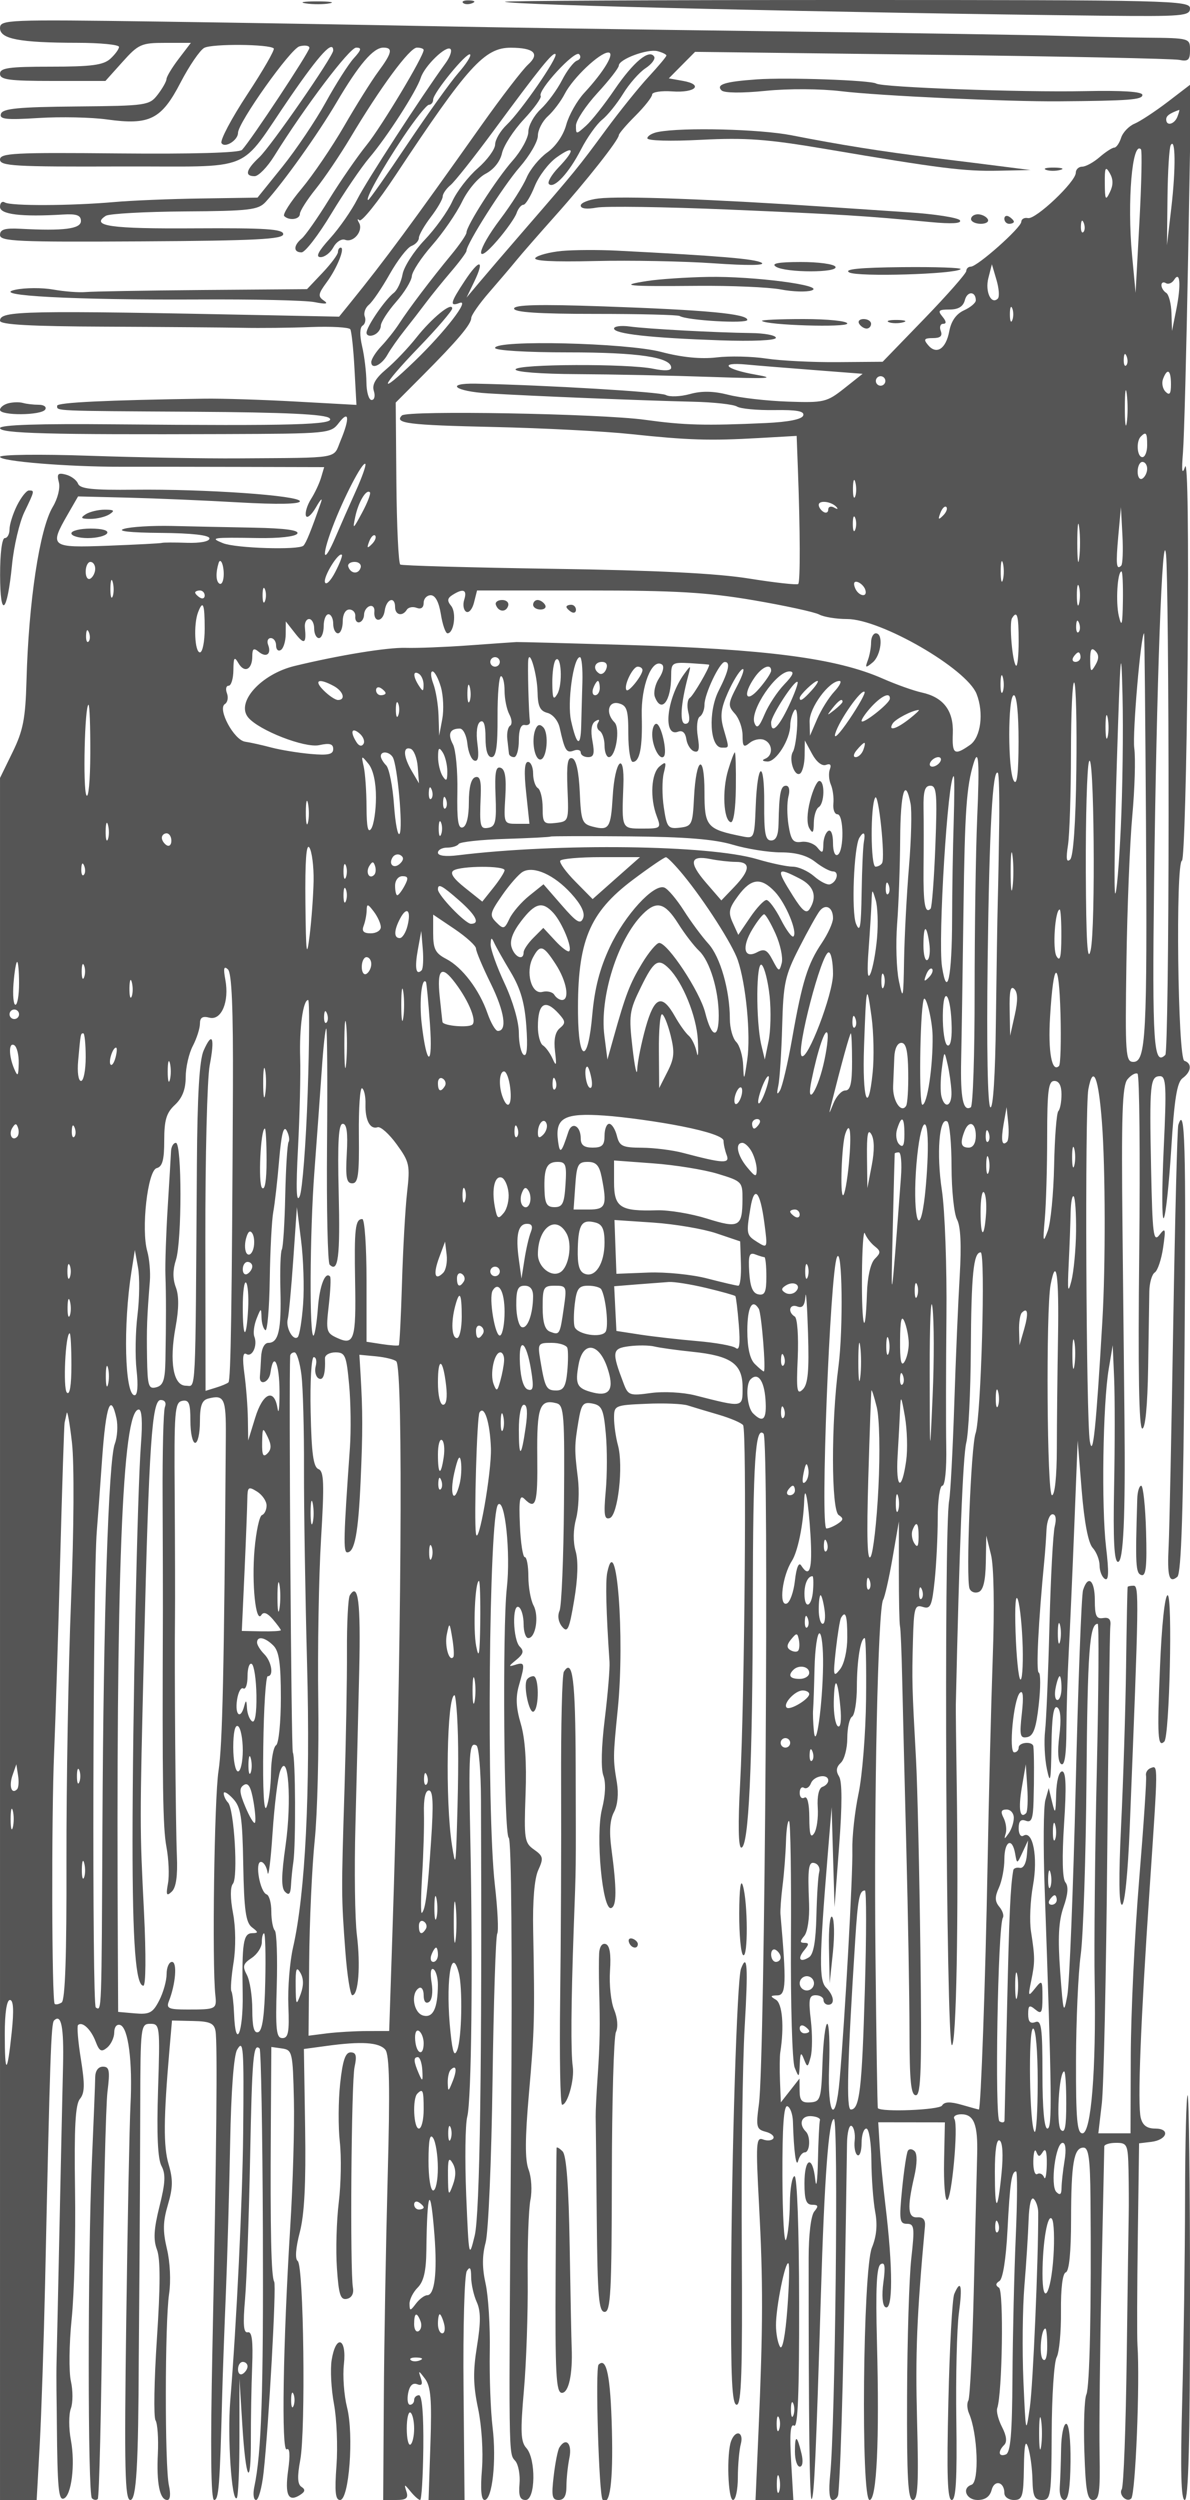 <svg xmlns="http://www.w3.org/2000/svg" version="1.0" width="250" height="525" viewBox="0 0 250 525" preserveAspectRatio="xMidYMid meet">
<g transform="translate(0,525) scale(0.01,-0.01)" fill="#555555" stroke="none">
<path d="M6426 52428 c152 -23 377 -22 500 2 123 23 -1 42 -276 41 -275 0 -376 -20 -224 -43z"/>
<path d="M9727 52440 c33 -34 120 -37 192 -8 80 32 56 55 -61 60 -105 4 -164 -19 -131 -52z"/>
<path d="M10608 52463 c78 -69 7109 -233 12567 -293 1679 -18 1825 -6 1825 155 0 165 -410 175 -7217 175 -3969 0 -7198 -17 -7175 -37z"/>
<path d="M0 51910 c0 -229 409 -307 1625 -309 481 -1 875 -39 875 -86 0 -46 -82 -158 -183 -250 -146 -132 -397 -165 -1250 -165 -882 0 -1067 -26 -1067 -150 0 -124 190 -150 1107 -150 l1108 0 359 400 c334 373 396 400 897 400 l539 0 -255 -334 c-140 -184 -256 -376 -257 -425 -1 -50 -84 -197 -184 -327 -176 -228 -229 -236 -1714 -250 -1215 -11 -1543 -43 -1580 -154 -38 -115 102 -131 792 -88 461 29 1108 15 1438 -31 894 -124 1142 1 1543 775 183 352 407 680 498 729 166 89 1369 79 1460 -12 26 -27 -224 -462 -557 -967 -332 -505 -576 -965 -540 -1022 69 -112 346 60 346 215 0 215 1104 1769 1292 1818 114 30 208 15 208 -33 0 -84 -1223 -1935 -1416 -2142 -56 -61 -1044 -89 -2587 -74 -2196 22 -2497 7 -2497 -129 0 -136 309 -153 2514 -145 2912 10 2457 -176 3591 1471 611 888 895 1194 895 964 0 -122 -1310 -2014 -1552 -2241 -282 -265 -315 -398 -99 -398 82 0 268 191 413 425 649 1042 1582 2275 1721 2275 120 0 110 -47 -52 -225 -112 -124 -377 -540 -589 -925 -212 -385 -621 -992 -908 -1350 l-524 -650 -1180 -18 c-649 -9 -1472 -43 -1830 -75 -907 -80 -2174 -85 -2297 -9 -57 35 -103 -6 -103 -92 0 -160 447 -214 1325 -161 285 17 375 -16 375 -136 0 -166 -359 -212 -1275 -163 -324 17 -425 -14 -425 -131 0 -134 365 -150 2975 -134 2405 15 2975 45 2975 152 0 107 -371 131 -1867 122 -1758 -12 -2192 49 -1860 263 70 44 815 86 1656 92 1365 9 1547 31 1702 200 375 410 1098 1424 1490 2090 469 796 771 1150 983 1150 207 0 183 -111 -109 -506 -140 -189 -463 -704 -717 -1144 -255 -440 -656 -1030 -892 -1312 -236 -281 -401 -540 -366 -575 103 -103 330 -72 330 45 0 60 150 296 334 525 184 229 508 710 722 1067 638 1070 1250 1900 1402 1900 78 0 142 -22 142 -50 0 -134 -883 -1605 -1195 -1992 -195 -241 -552 -757 -792 -1146 -240 -389 -499 -759 -575 -822 -176 -146 -177 -290 -3 -290 75 0 356 365 625 812 270 446 629 975 799 1175 372 436 992 1400 1081 1680 79 249 536 691 624 603 35 -36 -10 -167 -101 -292 -514 -709 -1670 -2489 -1855 -2858 -119 -236 -377 -607 -574 -825 -250 -276 -310 -395 -199 -395 87 0 208 93 269 208 61 114 172 184 246 156 177 -68 388 190 293 357 -41 71 -38 95 8 53 46 -41 389 386 762 950 1513 2286 1867 2677 2420 2674 488 -2 613 -125 361 -354 -116 -105 -556 -677 -978 -1272 -1471 -2077 -2033 -2839 -2749 -3722 l-243 -300 -1337 27 c-5331 108 -5787 99 -5787 -113 0 -82 636 -117 2225 -124 1224 -6 2518 -17 2875 -24 358 -8 1001 -1 1431 16 430 16 802 -5 828 -47 26 -42 66 -416 88 -832 l41 -756 -1269 70 c-698 39 -1561 66 -1919 61 -2060 -30 -3100 -80 -3100 -149 0 -112 -115 -107 2878 -126 1933 -13 2761 -52 2845 -136 138 -138 -762 -163 -4498 -128 -1614 16 -2425 -11 -2425 -79 0 -113 1026 -140 4697 -126 2218 9 2249 12 2423 237 214 279 231 96 35 -374 -163 -391 35 -357 -2155 -373 -687 -5 -2094 20 -3125 55 -1047 36 -1875 25 -1875 -23 0 -94 1420 -210 2550 -208 385 1 1501 0 2480 -3 l1780 -5 -65 -220 c-36 -121 -131 -324 -212 -451 -80 -127 -128 -285 -106 -350 22 -65 118 16 213 181 95 165 141 210 103 100 -209 -597 -312 -853 -369 -909 -96 -96 -1422 -55 -1689 52 -289 116 -230 124 730 108 446 -8 793 31 831 93 44 71 -253 112 -915 125 -540 10 -1317 26 -1727 36 -411 9 -861 -18 -1000 -61 -160 -48 125 -80 771 -85 658 -6 1025 -47 1025 -116 0 -64 -193 -101 -475 -92 -261 9 -497 8 -525 -2 -27 -10 -534 -36 -1125 -59 -1216 -46 -1244 -24 -855 653 l220 382 1055 -26 c580 -15 1629 -59 2330 -100 803 -45 1275 -37 1275 24 0 121 -1988 260 -3479 243 -878 -10 -1140 18 -1182 126 -29 76 -144 162 -256 191 -167 44 -193 16 -147 -160 32 -120 -24 -345 -128 -518 -276 -458 -508 -1993 -552 -3655 -22 -792 -70 -1041 -291 -1494 l-265 -543 0 -18082 0 -18081 385 0 385 0 65 1175 c35 646 85 2165 112 3375 103 4774 126 5456 188 5519 152 151 208 -133 189 -949 -12 -479 -45 -2017 -75 -3420 -30 -1402 -57 -2662 -61 -2800 -4 -137 -4 -407 -2 -600 3 -192 7 -507 8 -700 12 -1345 36 -1607 142 -1571 165 55 248 719 153 1229 -46 243 -46 541 -1 662 45 122 45 381 1 576 -44 195 -37 782 16 1304 54 523 86 1742 71 2709 -19 1318 6 1798 103 1914 101 123 105 301 21 829 -60 371 -87 695 -61 721 86 85 272 -88 369 -344 79 -207 121 -230 244 -128 81 68 148 212 148 320 0 112 53 178 125 154 170 -56 262 -770 216 -1675 -21 -412 -61 -2449 -89 -4525 -43 -3150 -28 -3775 86 -3775 127 0 169 718 177 3000 1 138 7 992 15 1900 7 908 14 2426 16 3375 4 1676 10 1725 211 1725 201 0 206 -37 163 -1384 -30 -941 -7 -1453 72 -1601 91 -171 82 -354 -42 -849 -119 -475 -132 -700 -53 -908 73 -193 73 -756 -1 -1869 -58 -876 -71 -1648 -29 -1716 42 -68 64 -382 49 -699 -31 -627 40 -974 199 -974 61 0 74 122 33 308 -88 403 -85 3425 4 4021 40 265 21 670 -45 942 -89 376 -85 575 20 929 106 357 109 532 15 850 -111 375 -107 958 18 2409 l53 610 439 -10 c356 -7 446 -47 475 -209 44 -245 22 -2486 -65 -6675 -44 -2128 -32 -3175 36 -3175 97 0 120 287 168 2150 11 440 47 1430 79 2200 32 770 72 2189 90 3154 19 1070 76 1830 145 1950 134 231 146 79 128 -1754 -14 -1403 -138 -3987 -271 -5616 -62 -767 31 -2150 137 -2043 31 31 57 608 56 1283 l0 1226 60 -967 c73 -1184 183 -1372 180 -311 -1 428 11 1116 27 1528 21 546 -4 743 -92 722 -89 -20 -104 158 -57 700 34 401 82 1736 106 2968 41 2109 68 2421 200 2290 29 -30 60 -1736 68 -3792 13 -3453 -29 -4700 -180 -5413 -32 -151 -15 -275 37 -275 52 0 123 259 158 575 110 1005 272 3929 223 4009 -63 101 -84 1067 -71 3198 l11 1732 225 -32 c215 -31 226 -77 249 -1082 13 -578 -21 -1770 -76 -2650 -153 -2471 -189 -4756 -75 -4686 64 40 75 -118 30 -440 -72 -522 4 -677 252 -517 106 68 114 113 28 169 -83 54 -91 213 -26 560 117 624 73 4092 -53 4183 -59 42 -43 269 43 600 98 373 131 1025 113 2191 l-26 1661 472 64 c735 101 1109 77 1238 -78 88 -106 101 -784 50 -2675 -37 -1392 -74 -3488 -81 -4657 l-13 -2125 272 0 c213 0 260 38 217 175 -53 167 -48 167 89 0 79 -96 168 -175 198 -175 30 0 60 495 67 1100 7 691 -26 1100 -91 1100 -56 0 -102 -45 -102 -100 0 -55 -39 -100 -86 -100 -48 0 -65 109 -40 243 30 158 96 224 187 189 102 -39 124 -2 78 132 -56 163 -45 161 89 -17 123 -164 145 -435 114 -1375 l-39 -1172 378 0 378 0 -21 2333 c-12 1283 19 2397 69 2475 66 105 90 71 91 -128 1 -149 54 -384 117 -523 86 -188 87 -426 5 -930 -85 -526 -80 -817 23 -1305 76 -359 111 -905 82 -1275 -35 -427 -16 -647 55 -647 162 0 253 826 168 1528 -41 342 -68 1056 -59 1586 10 529 -30 1174 -88 1431 -73 328 -73 587 1 861 58 215 123 1742 145 3392 23 1651 67 3043 99 3095 31 51 9 513 -50 1025 -178 1551 -125 7793 68 7986 144 144 266 -1019 183 -1754 -94 -833 -61 -5180 40 -5242 57 -35 76 -2416 50 -6058 -52 -7136 -56 -6857 90 -7032 64 -77 103 -293 87 -479 -22 -254 10 -339 128 -339 209 0 221 865 15 1092 -118 131 -127 343 -51 1208 51 578 87 1635 80 2350 -7 715 19 1458 57 1651 39 195 22 477 -38 636 -78 205 -76 650 7 1599 117 1326 124 1602 89 3414 -13 637 26 1101 107 1278 114 250 105 294 -88 430 -202 141 -213 218 -179 1164 25 672 -9 1169 -100 1477 -100 337 -111 558 -39 807 132 462 126 496 -77 433 -149 -47 -146 -32 20 103 151 123 167 186 75 278 -146 146 -164 919 -20 830 55 -34 100 -194 100 -356 0 -162 44 -294 98 -294 155 0 230 461 111 684 -60 112 -109 386 -109 609 0 224 -34 407 -75 407 -41 0 -88 303 -103 673 -23 534 -3 648 95 550 241 -241 281 -111 270 889 -11 1046 50 1212 406 1119 156 -41 170 -237 155 -2113 -9 -1137 -51 -2147 -93 -2244 -47 -106 -25 -240 55 -336 113 -136 149 -57 252 557 78 460 89 828 31 1030 -56 193 -52 455 9 681 54 201 71 586 38 855 -74 598 -73 683 13 1198 60 357 98 404 295 366 196 -38 233 -121 279 -634 30 -325 29 -867 -2 -1204 -45 -499 -29 -605 85 -567 172 56 290 1099 172 1529 -45 165 -82 422 -82 571 0 265 15 272 675 300 371 17 765 1 875 -35 110 -35 403 -123 650 -195 248 -73 477 -171 511 -219 79 -113 32 -5748 -62 -7513 -47 -864 -38 -1358 24 -1358 157 0 237 1722 242 5211 5 2907 53 3654 226 3482 119 -119 29 -13130 -97 -14074 -65 -487 -54 -535 141 -586 117 -31 189 -94 161 -140 -29 -46 -126 -56 -215 -22 -147 57 -155 -70 -85 -1379 86 -1604 84 -2544 -10 -4717 l-64 -1475 398 0 397 0 -47 814 c-34 578 -15 795 63 747 79 -49 108 680 105 2585 -2 1548 -42 2654 -96 2654 -51 0 -95 -259 -99 -575 -4 -316 -39 -657 -79 -757 -40 -101 -74 497 -77 1327 -3 1047 29 1499 104 1474 60 -21 113 -168 117 -328 18 -620 67 -983 111 -816 25 96 87 175 138 175 108 0 126 334 23 436 -156 157 -98 335 106 325 118 -6 203 -45 189 -86 -14 -41 -33 -424 -42 -850 -9 -426 -34 -606 -56 -400 -55 526 -227 469 -227 -75 0 -348 37 -450 162 -450 129 0 138 -29 44 -142 -69 -84 -118 -483 -118 -975 -1 -3511 20 -5109 64 -5064 52 52 92 938 193 4281 74 2474 166 3700 275 3700 97 0 27 -6437 -80 -7475 -35 -341 -17 -525 53 -525 59 0 112 56 118 125 63 700 123 3103 183 7356 3 237 47 405 97 374 50 -31 79 -169 64 -308 -16 -138 11 -276 58 -305 48 -30 87 84 87 252 0 168 45 306 100 306 56 0 103 -296 106 -675 3 -371 39 -855 80 -1075 51 -271 29 -513 -69 -750 -189 -464 -235 -5300 -49 -5300 151 0 209 1239 155 3314 -29 1135 -8 1584 78 1637 88 54 103 -45 57 -382 -37 -270 -20 -481 40 -518 162 -100 163 813 2 2149 -50 413 -104 971 -120 1241 l-30 491 700 -1 700 -1 -17 -815 c-9 -448 19 -815 62 -815 99 0 241 1560 156 1699 -35 56 30 101 146 101 264 0 348 -217 331 -850 -7 -275 -38 -1527 -69 -2781 -30 -1255 -82 -2326 -116 -2380 -33 -54 -27 -175 13 -269 184 -423 221 -1444 54 -1500 -212 -71 -112 -320 128 -320 158 0 257 71 294 210 58 225 268 174 268 -66 0 -79 90 -144 200 -144 179 0 201 70 210 675 7 490 32 607 90 425 44 -137 85 -441 90 -675 8 -351 44 -425 204 -425 182 0 194 83 200 1406 3 773 50 1489 104 1591 55 101 95 536 91 965 -5 484 34 796 101 818 71 24 110 420 111 1103 2 1192 58 1517 261 1517 108 0 140 -231 147 -1075 20 -2279 -16 -3952 -87 -4110 -41 -91 -60 -626 -42 -1190 27 -836 61 -1025 185 -1025 127 0 149 162 135 975 -10 536 8 2190 40 3675 32 1485 58 2734 59 2775 0 41 112 75 249 75 233 0 248 -33 260 -575 6 -316 8 -732 4 -925 -4 -192 -23 -1545 -42 -3005 -19 -1461 -65 -2707 -104 -2769 -71 -115 105 -288 199 -195 89 90 185 2437 131 3219 -11 165 -8 1186 7 2270 l27 1970 252 30 c338 40 412 280 87 280 -173 0 -264 67 -304 225 -70 281 -4 1978 187 4817 179 2655 179 2586 23 2529 -69 -25 -113 -98 -99 -162 15 -64 -51 -1048 -145 -2187 -94 -1140 -173 -2803 -176 -3697 l-5 -1625 -338 0 -338 0 73 625 c40 344 91 2695 114 5225 23 2530 52 4690 65 4800 17 142 -27 191 -151 171 -143 -24 -175 45 -175 375 0 421 -142 543 -247 212 -34 -105 -104 -1962 -155 -4125 -52 -2163 -131 -4135 -175 -4383 -76 -420 -86 -386 -151 500 -51 706 -33 1053 70 1350 95 270 108 439 40 521 -63 76 -73 529 -28 1225 52 795 40 1104 -41 1104 -66 0 -118 -196 -125 -475 -10 -416 -21 -438 -84 -175 l-72 300 -71 -252 c-39 -139 -46 -971 -15 -1850 153 -4394 161 -5048 58 -5048 -66 0 -104 416 -104 1147 0 978 -22 1138 -150 1089 -106 -40 -150 8 -150 166 0 186 24 202 150 98 129 -107 150 -71 150 257 0 361 -8 371 -155 187 -145 -182 -150 -172 -82 156 82 397 81 496 -4 1041 -34 215 -15 649 42 963 108 596 -2 1169 -201 1046 -55 -34 -100 36 -100 155 0 151 45 199 150 159 119 -46 153 39 163 414 14 480 12 1011 -4 1147 -14 114 -309 90 -309 -25 0 -55 -42 -100 -93 -100 -120 0 -14 1118 119 1250 67 67 80 -77 41 -432 -52 -465 -38 -527 112 -498 131 25 188 185 243 681 40 357 40 660 0 674 -60 21 -8 1068 119 2375 16 165 36 446 44 625 8 179 65 325 126 325 69 0 86 -96 47 -254 -35 -140 -85 -1074 -111 -2075 -25 -1002 -67 -2001 -92 -2221 -25 -220 -8 -580 38 -800 71 -338 86 -262 96 481 8 613 44 860 121 813 72 -44 87 -252 44 -596 -42 -335 -27 -553 40 -594 71 -44 107 191 109 715 2 430 24 1164 49 1631 25 468 78 1660 117 2650 l71 1800 84 -1047 c55 -672 137 -1105 231 -1208 80 -88 145 -256 145 -372 0 -116 50 -242 111 -280 81 -50 88 133 25 669 -99 851 -67 3005 56 3738 l84 500 30 -700 c16 -385 16 -1409 -1 -2275 -22 -1122 2 -1575 82 -1575 114 0 157 937 136 3000 -5 523 -24 2304 -41 3960 -26 2429 -6 3041 104 3174 75 90 170 143 211 118 41 -26 57 -1713 36 -3749 -27 -2507 -6 -3703 64 -3703 64 0 110 477 123 1275 11 701 22 1423 25 1603 3 181 54 361 115 400 60 40 139 274 175 522 58 403 50 431 -78 266 -126 -163 -146 4 -175 1400 -36 1776 -20 1934 189 1934 127 0 138 -214 76 -1525 -39 -839 -39 -1495 0 -1457 40 37 110 688 158 1447 65 1058 121 1407 240 1494 184 135 202 309 36 364 -138 46 -187 4158 -50 4204 45 15 98 1939 119 4275 22 2556 1 4148 -53 3998 -64 -182 -77 -100 -45 300 25 303 73 2167 109 4144 l64 3594 -487 -373 c-269 -205 -585 -413 -704 -463 -119 -50 -246 -183 -282 -296 -36 -113 -101 -206 -143 -206 -43 0 -182 -90 -309 -200 -127 -110 -291 -200 -365 -200 -74 0 -135 -58 -135 -129 0 -188 -844 -987 -1005 -951 -75 16 -138 -19 -140 -79 -6 -127 -923 -941 -1061 -941 -52 0 -94 -41 -94 -90 0 -50 -395 -499 -878 -999 l-879 -908 -946 -8 c-521 -4 -1194 29 -1497 75 -302 46 -775 57 -1049 24 -328 -38 -727 1 -1163 116 -728 191 -3488 257 -3488 83 0 -53 658 -93 1535 -93 1475 0 2165 -102 2165 -321 0 -64 -137 -73 -375 -23 -529 110 -2856 101 -2894 -12 -18 -55 518 -97 1294 -101 729 -4 2000 -30 2825 -59 1191 -41 1381 -31 925 48 -640 112 -786 267 -200 213 206 -20 841 -71 1411 -115 l1036 -80 -386 -306 c-367 -290 -426 -304 -1184 -278 -439 15 -1001 79 -1250 143 -315 80 -561 85 -811 15 -198 -54 -424 -63 -503 -19 -117 65 -2503 207 -3988 238 -663 13 -449 -161 250 -204 914 -56 3285 -152 4300 -175 440 -10 860 -56 933 -102 73 -46 425 -79 783 -74 476 7 639 -23 608 -114 -26 -79 -308 -136 -783 -158 -1278 -58 -1717 -46 -2541 68 -931 129 -4996 202 -5107 91 -167 -165 124 -202 1928 -242 1033 -23 2329 -90 2879 -149 1209 -128 1660 -142 2693 -83 l793 45 26 -698 c48 -1277 52 -2368 7 -2412 -24 -24 -488 27 -1031 114 -683 110 -1955 173 -4124 205 -1725 26 -3167 66 -3205 89 -37 23 -74 798 -82 1722 l-14 1680 569 571 c729 732 1018 1074 1018 1205 0 58 169 300 375 537 206 237 465 541 575 676 110 135 476 553 812 930 653 730 1338 1598 1338 1696 0 32 157 217 350 409 193 193 350 393 350 445 0 52 191 82 425 65 487 -34 663 144 219 222 l-294 52 276 279 276 278 4974 -61 c2736 -34 5075 -82 5199 -108 186 -38 225 -2 225 206 0 250 -6 252 -925 261 -509 6 -1330 23 -1825 39 -495 16 -3172 59 -5950 94 -2777 35 -6085 85 -7350 111 -1265 25 -3796 68 -5625 94 -3180 45 -3325 39 -3325 -137z m14000 -576 c0 -24 -169 -225 -375 -448 -206 -222 -612 -727 -901 -1120 -576 -783 -638 -859 -1697 -2081 -398 -459 -836 -970 -974 -1135 l-252 -300 160 331 c230 477 113 491 -196 23 -305 -460 -326 -549 -111 -466 230 88 -300 -600 -937 -1216 -798 -771 -741 -569 79 281 387 401 704 770 704 819 0 148 -425 -197 -754 -613 -171 -216 -454 -513 -631 -662 -227 -191 -304 -325 -261 -458 33 -105 12 -189 -47 -189 -59 0 -108 169 -109 375 -2 206 -42 544 -90 751 -54 232 -50 398 9 435 53 32 74 119 46 192 -28 73 11 184 88 248 76 63 273 353 437 644 165 291 369 556 455 589 87 33 157 109 157 170 0 60 113 257 250 437 138 180 250 374 250 431 0 57 74 165 164 240 91 75 496 587 902 1137 977 1326 1252 1667 1304 1614 61 -61 -725 -1199 -1023 -1482 -134 -127 -244 -314 -245 -415 -1 -100 -165 -325 -365 -500 -200 -174 -442 -488 -537 -699 -96 -210 -358 -575 -583 -810 -224 -236 -432 -559 -460 -718 -29 -159 -112 -334 -184 -389 -183 -141 -573 -710 -573 -837 0 -59 68 -81 150 -49 83 31 150 119 150 193 0 75 144 300 319 500 176 200 326 444 333 543 7 99 199 391 426 649 227 258 509 668 628 912 120 249 338 508 496 590 171 89 306 258 344 431 35 158 241 478 459 711 218 234 377 455 354 492 -70 114 719 971 808 876 46 -49 26 -109 -45 -134 -70 -25 -212 -210 -315 -411 -103 -201 -304 -475 -447 -608 -143 -134 -260 -347 -260 -475 0 -128 -149 -401 -332 -608 -339 -384 -968 -1364 -968 -1509 0 -44 -146 -257 -325 -473 -418 -506 -887 -1126 -1092 -1443 -89 -137 -257 -349 -373 -471 -115 -121 -210 -271 -210 -333 0 -166 219 -64 343 160 59 106 220 335 357 508 138 173 340 435 450 582 110 147 346 438 525 648 179 209 325 406 325 438 0 146 774 1364 1117 1757 211 242 383 538 383 660 0 121 95 306 210 410 116 105 276 317 356 473 172 332 729 861 911 865 153 4 -82 -393 -502 -847 -153 -165 -323 -466 -379 -670 -60 -221 -221 -456 -401 -583 -164 -118 -360 -356 -433 -530 -74 -174 -321 -563 -548 -864 -505 -668 -556 -1021 -66 -453 190 220 372 479 405 575 33 96 98 175 143 175 45 0 152 175 238 390 86 214 293 487 461 606 377 269 395 159 37 -214 -147 -154 -237 -310 -200 -347 106 -107 419 230 674 726 129 251 328 531 442 623 115 91 313 337 442 546 128 209 340 450 470 536 131 86 213 196 183 245 -102 166 -435 -111 -829 -688 -214 -315 -485 -659 -602 -763 -209 -188 -212 -188 -212 2 0 106 203 413 450 683 248 269 450 529 450 577 0 134 604 358 814 303 102 -26 186 -68 186 -91z m-4370 -365 c-163 -186 -647 -862 -1076 -1503 -429 -641 -797 -1166 -819 -1166 -76 0 287 651 738 1325 248 371 491 675 539 675 48 0 88 49 88 108 0 142 714 1012 777 948 27 -27 -84 -201 -247 -387z m15106 -919 c-63 -163 -236 -206 -236 -58 0 76 70 127 272 200 12 4 -4 -59 -36 -142z m-127 -1900 l-93 -800 11 1000 c6 550 37 1045 67 1100 102 182 109 -488 15 -1300z m-672 -317 l-80 -1483 -75 800 c-104 1113 4 2397 187 2215 27 -27 12 -716 -32 -1532z m-620 632 c-90 -188 -104 -164 -107 185 -3 333 14 369 104 215 75 -130 76 -250 3 -400z m-557 -838 c-33 -33 -56 26 -52 131 5 117 28 141 60 61 29 -72 26 -159 -8 -192z m-1797 -1397 c-139 -139 -272 148 -199 431 l74 289 96 -327 c53 -179 66 -356 29 -393z m3749 -230 l-90 -450 -11 369 c-6 203 -56 397 -111 431 -55 34 -100 107 -100 162 0 55 42 74 93 42 51 -31 129 0 173 69 126 202 149 -105 46 -623z m-4212 192 c0 -53 -112 -147 -248 -209 -164 -75 -270 -225 -310 -441 -70 -372 -270 -500 -447 -286 -98 118 -79 144 103 144 158 0 206 44 166 150 -32 83 -9 150 51 150 72 0 67 51 -15 150 -105 127 -83 150 147 150 187 0 288 62 324 199 50 193 229 187 229 -7z m766 -417 c-28 -69 -50 -12 -50 125 0 138 22 194 50 125 28 -69 28 -181 0 -250z m2394 -948 c-33 -33 -56 26 -52 131 5 117 28 141 60 61 29 -72 26 -159 -8 -192z m940 -397 c0 -201 -29 -241 -113 -157 -63 63 -86 184 -53 270 91 239 166 188 166 -113z m-6000 70 c0 -55 -45 -100 -100 -100 -55 0 -100 45 -100 100 0 55 45 100 100 100 55 0 100 -45 100 -100z m5071 -877 c-22 -150 -41 -3 -40 327 1 330 19 453 41 273 23 -180 22 -450 -1 -600z m429 -473 c0 -137 -45 -250 -100 -250 -112 0 -137 330 -33 433 110 111 133 79 133 -183z m-16627 -966 c-133 -294 -323 -726 -423 -960 -256 -601 -311 -447 -69 194 231 616 637 1398 694 1340 22 -22 -69 -280 -202 -574z m16627 472 c0 -79 -45 -172 -100 -206 -55 -34 -100 31 -100 144 0 113 45 206 100 206 55 0 100 -65 100 -144z m-6134 -583 c-28 -68 -49 12 -47 177 3 165 25 220 50 123 26 -97 24 -232 -3 -300z m-10359 -339 c-192 -357 -202 -363 -143 -84 66 310 232 587 307 512 24 -24 -50 -216 -164 -428z m9965 120 c43 -48 22 -54 -47 -14 -69 39 -125 21 -125 -40 0 -61 -45 -84 -100 -50 -55 34 -100 100 -100 147 0 105 265 74 372 -43z m2240 -181 c-98 -98 -110 -86 -56 56 38 99 94 154 125 124 30 -31 0 -112 -69 -180z m3743 -1051 c-103 -103 -115 26 -61 628 l55 600 31 -586 c17 -323 6 -612 -25 -642z m-5589 753 c-28 -69 -50 -12 -50 125 0 138 22 194 50 125 28 -69 28 -181 0 -250z m4706 -600 c-22 -179 -40 -32 -40 325 0 358 18 504 40 325 23 -179 23 -471 0 -650z m-14860 298 c-98 -98 -110 -86 -56 56 38 99 94 154 125 124 30 -31 0 -112 -69 -180z m16738 -5690 c0 -2731 -31 -4997 -68 -5035 -246 -246 -277 222 -237 3582 51 4176 176 7635 252 6920 29 -275 53 -2735 53 -5467z m-17509 5101 c-95 -184 -192 -279 -214 -212 -39 115 286 643 355 577 18 -17 -45 -181 -141 -365z m14028 -159 c-25 -96 -46 -17 -46 175 0 193 21 271 46 175 25 -96 25 -254 0 -350z m-19069 231 c0 -79 -45 -172 -100 -206 -55 -34 -100 31 -100 144 0 113 45 206 100 206 55 0 100 -65 100 -144z m2700 -112 c0 -141 -41 -230 -91 -200 -73 46 -80 224 -17 431 38 123 108 -27 108 -231z m2875 131 c-47 -142 -208 -126 -258 25 -19 55 41 100 133 100 92 0 148 -56 125 -125z m16015 -700 c-8 -500 -25 -562 -85 -313 -69 290 -30 938 56 938 22 0 34 -281 29 -625z m-21224 98 c-28 -68 -49 12 -47 177 3 165 25 220 50 123 26 -97 24 -232 -3 -300z m15811 146 c60 -180 -147 -142 -216 39 -38 98 -15 143 58 119 65 -22 136 -93 158 -158z m4492 -294 c-25 -96 -46 -17 -46 175 0 193 21 271 46 175 25 -96 25 -254 0 -350z m-17103 50 c-28 -69 -50 -12 -50 125 0 138 22 194 50 125 28 -69 28 -181 0 -250z m-1266 119 c0 -58 -45 -78 -100 -44 -55 34 -100 82 -100 106 0 24 45 44 100 44 55 0 100 -48 100 -106z m5453 -86 c-34 -105 -16 -219 40 -254 56 -34 130 52 165 192 l64 254 2303 0 c1865 0 2532 -39 3505 -205 661 -113 1282 -248 1380 -300 97 -52 361 -95 586 -95 708 0 2510 -1041 2720 -1572 156 -397 90 -912 -138 -1072 -329 -230 -378 -197 -361 243 19 475 -197 759 -652 858 -173 38 -540 169 -815 290 -973 431 -2451 624 -5450 711 -1182 35 -2195 61 -2250 59 -55 -3 -505 -34 -1000 -70 -495 -36 -1091 -59 -1324 -52 -385 12 -1397 -153 -2336 -380 -706 -171 -1240 -764 -976 -1082 225 -271 1192 -648 1493 -581 219 48 293 27 293 -82 0 -113 -106 -136 -475 -103 -261 23 -632 84 -825 135 -192 51 -440 106 -550 122 -235 34 -587 690 -425 791 57 36 76 137 43 225 -34 88 -18 160 35 160 53 0 98 146 100 325 3 272 20 296 106 148 127 -217 291 -135 291 145 0 161 29 182 134 95 161 -133 274 -49 198 147 -29 77 -4 140 57 140 61 0 111 -70 111 -156 0 -86 45 -128 100 -94 55 34 101 183 102 331 l2 269 196 -250 c193 -247 240 -218 205 125 -10 96 30 175 89 175 58 0 106 -90 106 -200 0 -110 45 -200 100 -200 55 0 100 113 100 250 0 138 45 250 100 250 55 0 100 -90 100 -200 0 -110 45 -200 100 -200 55 0 100 113 100 250 0 147 57 250 139 250 76 0 133 -65 125 -144 -8 -79 30 -136 84 -125 54 10 99 83 100 160 1 78 54 159 117 180 63 21 108 -28 100 -110 -24 -244 182 -231 217 14 35 249 218 312 218 75 0 -168 156 -202 247 -54 33 52 125 70 206 39 92 -35 147 4 147 104 0 89 67 161 149 161 96 0 171 -141 213 -400 35 -220 98 -400 139 -400 136 0 193 436 76 577 -87 106 -80 160 29 229 227 144 312 110 247 -98z m-5453 -608 c0 -275 -45 -500 -100 -500 -109 0 -137 588 -39 842 103 268 139 178 139 -342z m17100 -267 c0 -311 -25 -541 -56 -511 -77 78 -145 895 -83 996 107 173 139 63 139 -485z m1260 194 c-33 -33 -56 26 -52 131 5 117 28 141 60 61 29 -72 26 -159 -8 -192z m-20800 -200 c-33 -33 -56 26 -52 131 5 117 28 141 60 61 29 -72 26 -159 -8 -192z m21686 -3908 c-37 -787 -90 -1408 -118 -1381 -27 28 -11 1279 36 2781 72 2300 91 2518 118 1381 18 -742 1 -1994 -36 -2781z m529 106 c28 -4473 -1 -5025 -265 -5025 -163 0 -174 150 -146 2075 16 1141 72 2535 124 3097 51 563 70 1201 41 1418 -41 304 140 2410 207 2410 8 0 25 -1789 39 -3975z m-1062 3310 c-94 -162 -107 -149 -110 110 -2 215 27 265 107 185 79 -79 80 -163 3 -295z m-313 165 c0 -55 -48 -100 -106 -100 -58 0 -78 45 -44 100 34 55 82 100 106 100 24 0 44 -45 44 -100z m-12200 -100 c0 -55 -45 -100 -100 -100 -55 0 -100 45 -100 100 0 55 45 100 100 100 55 0 100 -45 100 -100z m793 -634 c5 -298 52 -397 208 -437 114 -30 226 -167 258 -316 104 -474 141 -534 292 -477 82 32 149 14 149 -39 0 -53 70 -97 155 -97 121 0 140 72 91 339 -42 222 -21 364 60 415 78 48 100 36 58 -32 -37 -59 -22 -136 34 -171 56 -35 102 -173 102 -307 0 -134 41 -244 92 -244 145 0 243 605 118 730 -193 193 -134 457 90 399 171 -45 200 -136 200 -641 0 -323 42 -588 93 -588 148 0 207 304 189 967 -18 623 212 1210 421 1081 55 -34 31 -155 -56 -289 -84 -127 -123 -305 -89 -395 136 -354 342 -89 342 442 0 275 20 288 399 267 220 -13 400 -27 400 -33 4 -69 -336 -651 -406 -694 -51 -32 -66 -168 -33 -302 41 -160 19 -244 -62 -244 -124 0 -100 406 58 1000 64 241 61 242 -80 50 -370 -502 -460 -1342 -131 -1216 92 35 154 -21 174 -157 17 -116 91 -231 164 -255 100 -33 119 43 76 312 -31 196 -12 383 42 417 55 33 99 146 99 251 0 224 317 892 425 896 125 4 85 -186 -126 -601 -227 -444 -187 -1197 64 -1197 163 0 160 -30 39 392 -77 269 -58 428 89 761 103 232 237 453 300 491 62 39 17 -114 -101 -341 -198 -380 -202 -424 -52 -590 89 -98 162 -304 162 -458 0 -236 23 -260 149 -156 82 68 217 97 300 65 183 -70 200 -328 26 -398 -76 -30 -57 -53 47 -58 183 -8 477 459 480 762 0 99 38 238 83 308 47 76 73 -52 63 -310 -10 -242 -51 -491 -90 -555 -94 -151 30 -532 149 -459 51 32 95 201 97 377 l4 319 153 -283 c91 -168 209 -261 291 -230 90 34 118 2 82 -92 -30 -80 -21 -224 20 -320 42 -96 66 -276 54 -400 -12 -124 26 -225 85 -225 135 0 142 -767 7 -850 -58 -36 -100 68 -100 250 0 182 -42 286 -100 250 -55 -34 -101 -160 -103 -281 -3 -188 -21 -198 -125 -68 -67 83 -217 137 -333 120 -176 -26 -222 33 -273 349 -33 209 -34 481 -2 605 36 134 14 225 -52 225 -113 0 -144 -160 -156 -800 -4 -242 -52 -350 -156 -350 -121 0 -149 151 -145 775 6 941 -143 889 -179 -62 -26 -664 -31 -677 -276 -628 -754 151 -800 205 -800 933 0 834 -176 740 -220 -118 -28 -567 -45 -602 -298 -631 -248 -29 -273 3 -336 424 -38 250 -38 575 -1 723 59 236 48 253 -89 139 -176 -146 -205 -663 -58 -1048 94 -249 85 -257 -300 -257 -443 0 -437 -14 -402 900 30 752 -179 542 -224 -225 -39 -663 -76 -721 -413 -636 -231 58 -252 112 -279 729 -20 430 -75 681 -158 708 -97 33 -121 -121 -100 -642 28 -680 26 -684 -247 -716 -254 -29 -275 -4 -275 319 0 193 -45 379 -100 413 -55 34 -100 172 -100 306 0 134 -49 244 -108 244 -73 0 -86 -208 -38 -650 l69 -650 -271 0 c-266 0 -270 9 -236 566 24 406 -4 580 -99 611 -102 35 -126 -99 -106 -591 22 -529 -2 -641 -143 -668 -183 -35 -195 15 -169 668 13 324 -17 425 -116 392 -86 -29 -133 -214 -133 -527 0 -302 -48 -499 -128 -526 -97 -33 -124 146 -113 750 8 437 -34 885 -94 996 -114 215 -64 329 145 329 70 0 141 -143 159 -317 17 -175 83 -335 147 -356 81 -26 100 82 64 355 -32 236 -8 420 59 461 74 46 111 -64 111 -337 0 -264 45 -406 128 -406 95 0 128 224 125 850 -2 467 31 850 72 850 41 0 75 -138 75 -307 0 -168 45 -390 100 -494 55 -103 63 -210 17 -239 -46 -28 -73 -155 -59 -281 14 -126 29 -263 34 -304 4 -41 53 -75 108 -75 55 0 100 158 100 350 0 227 44 341 125 325 69 -14 118 20 108 75 -25 150 -52 1185 -34 1300 33 218 187 -324 194 -684z m416 -39 c-83 -143 -104 -98 -106 231 -2 225 31 443 72 485 118 120 149 -519 34 -716z m526 248 c-9 -289 -20 -701 -25 -917 -12 -463 -94 -422 -213 106 -85 375 49 1336 186 1336 37 0 60 -236 52 -525z m501 276 c-31 -83 -97 -125 -146 -95 -142 88 -105 244 57 244 89 0 124 -59 89 -149z m761 -26 c-5 -112 -289 -467 -334 -418 -71 76 127 493 234 493 57 0 102 -34 100 -75z m2703 -9 c0 -47 -112 -216 -250 -375 -281 -327 -356 -137 -94 237 155 222 344 297 344 138z m-7302 -297 c-1 -146 -14 -148 -98 -19 -127 196 -127 328 0 250 55 -34 99 -138 98 -231z m363 -44 c52 -179 66 -482 30 -675 l-65 -350 -13 418 c-7 231 -57 534 -111 675 -53 142 -61 257 -16 257 44 0 123 -146 175 -325z m7213 50 c-145 -151 -330 -432 -411 -625 -115 -272 -163 -313 -213 -183 -102 260 456 1083 734 1083 111 0 81 -76 -110 -275z m4592 -152 c-28 -68 -49 12 -47 177 3 165 25 220 50 123 26 -97 24 -232 -3 -300z m-14059 123 c204 -109 263 -296 93 -296 -55 0 -190 90 -300 200 -215 215 -108 265 207 96z m2859 -323 c-28 -68 -49 12 -47 177 3 165 25 220 50 123 26 -97 24 -232 -3 -300z m2734 277 c0 -82 -44 -150 -97 -150 -53 0 -71 68 -39 150 31 83 75 150 97 150 21 0 39 -67 39 -150z m3971 -374 c-216 -457 -371 -602 -371 -349 0 143 498 908 555 852 20 -20 -63 -247 -184 -503z m479 324 c-178 -197 -250 -242 -250 -157 0 64 306 357 373 357 32 0 -23 -90 -123 -200z m476 -25 c-115 -124 -276 -382 -359 -575 l-151 -350 -8 295 c-8 289 408 855 628 855 54 0 5 -101 -110 -225z m5086 -1651 c-14 -1108 -63 -1812 -130 -1874 -77 -71 -90 17 -46 300 34 220 62 1094 63 1942 1 848 31 1511 69 1474 37 -38 57 -866 44 -1842z m-14512 1620 c0 -24 -45 -44 -100 -44 -55 0 -100 48 -100 106 0 58 45 78 100 44 55 -34 100 -82 100 -106z m9740 -555 c-212 -312 -334 -434 -291 -289 83 278 547 937 614 871 23 -24 -122 -286 -323 -582z m854 436 c-7 -102 -594 -560 -594 -464 0 42 98 180 217 308 216 229 388 300 377 156z m2704 -900 c-1 -666 -32 -928 -98 -825 -130 201 -130 1800 0 1800 60 0 99 -391 98 -975z m-13032 550 c-28 -69 -50 -12 -50 125 0 138 22 194 50 125 28 -69 28 -181 0 -250z m9334 287 c0 -21 -79 -99 -175 -175 -159 -124 -162 -121 -38 38 131 167 213 220 213 137z m-15803 -1087 c-2 -566 -39 -958 -82 -875 -77 145 -35 1900 45 1900 22 0 39 -461 37 -1025z m17203 725 c-274 -214 -450 -262 -346 -93 58 93 402 273 546 284 28 3 -62 -83 -200 -191z m4169 -376 c-25 -96 -45 6 -44 226 1 220 22 298 46 174 24 -125 23 -305 -2 -400z m-15633 -146 c-37 -60 -95 -46 -147 36 -137 216 -103 322 60 187 82 -68 121 -168 87 -223z m10500 -128 c-31 -82 -103 -150 -159 -150 -58 0 -49 64 23 150 68 83 140 150 159 150 19 0 9 -67 -23 -150z m-9360 -358 l26 -342 -147 250 c-183 309 -196 530 -30 476 69 -23 137 -195 151 -384z m621 -92 c0 -198 -20 -219 -97 -100 -53 83 -97 263 -97 400 0 198 20 219 97 100 53 -82 97 -262 97 -400z m-1147 300 c99 -160 219 -1489 145 -1608 -37 -60 -90 213 -118 607 -28 393 -102 766 -164 828 -62 62 -113 149 -113 193 0 114 176 99 250 -20z m14662 -4057 c-66 -284 -94 174 -101 1657 -4 1128 25 2163 65 2300 109 369 144 -3497 36 -3957z m-15014 3213 c0 -278 -45 -573 -98 -656 -69 -106 -98 25 -100 450 -1 330 -28 713 -59 850 -54 241 -50 243 102 56 97 -120 156 -387 155 -700z m11852 744 c-34 -55 -107 -100 -162 -100 -55 0 -72 45 -38 100 34 55 107 100 162 100 55 0 72 -45 38 -100z m779 -1175 c-30 -701 -54 -2344 -54 -3651 1 -1307 -35 -2399 -80 -2427 -161 -100 -220 189 -203 989 10 448 32 1872 49 3164 28 2080 63 2583 214 3075 104 337 125 14 74 -1150z m463 -85 c-7 -545 -20 -1282 -30 -1640 -10 -357 -27 -1496 -40 -2531 -13 -1148 -59 -1858 -116 -1822 -58 35 -80 1258 -57 3104 35 2755 105 4029 215 3918 22 -21 34 -485 28 -1029z m-957 -15 c-17 -536 -32 -1446 -33 -2022 -3 -1225 -104 -1702 -212 -1003 -88 573 123 4000 247 4000 16 0 14 -439 -2 -975z m-10975 502 c-33 -33 -56 26 -52 131 5 117 28 141 60 61 29 -72 26 -159 -8 -192z m10590 -993 c-27 -697 -72 -1289 -100 -1317 -117 -117 -155 102 -148 844 5 434 5 1003 0 1264 -6 363 28 475 144 475 132 0 146 -176 104 -1266z m-521 891 c30 -151 15 -747 -33 -1325 -48 -577 -94 -1455 -103 -1950 -14 -833 -22 -867 -109 -450 -52 248 -68 788 -37 1200 32 413 60 1211 64 1775 5 986 105 1326 218 750z m-12660 -401 c-25 -96 -45 6 -44 226 1 220 22 298 46 174 24 -125 23 -305 -2 -400z m2891 303 c-33 -33 -56 26 -52 131 5 117 28 141 60 61 29 -72 26 -159 -8 -192z m9171 -1152 c-23 -41 -86 -75 -138 -75 -104 0 -109 1287 -6 1450 70 111 213 -1255 144 -1375z m-16265 498 c-28 -68 -49 12 -47 177 3 165 25 220 50 123 26 -97 24 -232 -3 -300z m7000 102 c-28 -69 -50 -12 -50 125 0 138 22 194 50 125 28 -69 28 -181 0 -250z m-5666 -131 c0 -86 -45 -128 -100 -94 -55 34 -100 104 -100 156 0 52 45 94 100 94 55 0 100 -70 100 -156z m11794 -83 c298 -89 753 -161 1011 -161 317 0 550 -65 722 -200 140 -110 307 -200 372 -200 137 0 86 -222 -62 -271 -56 -19 -206 57 -334 169 -129 111 -331 202 -450 202 -119 0 -456 71 -749 158 -1007 299 -4167 340 -6279 82 -266 -33 -425 -12 -425 54 0 58 87 106 194 106 107 0 216 35 242 77 26 42 466 90 979 106 512 16 940 38 950 49 11 10 754 12 1653 4 1175 -10 1786 -59 2176 -175z m2755 64 c-19 -96 -40 -580 -48 -1075 -11 -722 -34 -851 -117 -650 -100 243 -46 1619 71 1809 89 144 130 107 94 -84z m-11561 -825 c-6 -302 -43 -820 -84 -1150 -62 -499 -77 -381 -88 700 -9 871 19 1251 84 1150 53 -82 93 -397 88 -700z m14684 -125 c-22 -179 -40 -32 -40 325 0 358 18 504 40 325 23 -179 23 -471 0 -650z m-12862 495 c-128 -128 -258 -29 -163 125 37 60 113 80 169 45 68 -42 66 -98 -6 -170z m4537 -310 l-497 -441 -361 366 c-199 201 -343 399 -319 440 23 41 409 75 858 75 l817 0 -498 -440z m1409 63 c452 -551 1030 -1454 1143 -1784 173 -506 275 -1572 200 -2089 -65 -448 -74 -462 -86 -132 -7 202 -73 428 -146 501 -74 74 -134 291 -134 482 0 602 -200 1304 -452 1582 -133 147 -366 460 -516 697 -151 236 -334 453 -408 481 -223 86 -830 -575 -1146 -1249 -213 -455 -319 -867 -369 -1429 -89 -1026 -289 -1009 -299 26 -15 1521 232 2123 1154 2816 348 261 660 474 693 473 33 -1 198 -170 366 -375z m1107 277 c312 0 300 -173 -36 -524 l-273 -285 -322 372 c-368 427 -339 583 93 497 165 -33 407 -60 538 -60z m-13703 -273 c-33 -33 -56 26 -52 131 5 117 28 141 60 61 29 -72 26 -159 -8 -192z m5506 -52 c-28 -69 -50 -12 -50 125 0 138 22 194 50 125 28 -69 28 -181 0 -250z m594 52 c-101 -102 -185 51 -102 186 63 102 87 102 121 1 23 -70 15 -154 -19 -187z m2740 98 c-1 -41 -106 -206 -235 -367 l-233 -292 -362 289 c-249 198 -324 312 -241 365 156 99 1071 103 1071 5z m1398 -488 c212 -233 296 -406 252 -518 -55 -139 -135 -90 -449 271 l-383 440 -299 -240 c-165 -132 -352 -349 -415 -481 -105 -222 -127 -229 -276 -80 -149 149 -139 194 122 571 156 225 351 447 434 493 229 128 658 -64 1014 -456z m4807 310 c296 -153 368 -377 204 -636 -68 -107 -150 -42 -349 273 -366 580 -350 619 145 363z m-8305 -147 c-59 -110 -128 -200 -154 -200 -25 0 -46 90 -46 200 0 113 67 200 154 200 122 0 131 -40 46 -200z m7781 -129 c229 -245 478 -845 388 -936 -30 -30 -149 130 -264 355 -115 226 -252 410 -303 410 -52 0 -207 -165 -343 -366 l-249 -366 -116 255 c-99 218 -83 300 114 566 273 370 481 392 773 82z m2379 -44 c-33 -33 -56 26 -52 131 5 117 28 141 60 61 29 -72 26 -159 -8 -192z m-11394 -152 c-28 -69 -50 -12 -50 125 0 138 22 194 50 125 28 -69 28 -181 0 -250z m2381 15 c354 -312 444 -490 247 -490 -117 0 -694 600 -694 722 0 131 79 90 447 -232z m8778 -787 c-26 -300 -89 -638 -139 -750 -60 -135 -74 33 -39 497 28 385 56 835 62 1000 11 293 13 294 87 50 42 -137 55 -496 29 -797z m-10425 228 c0 -72 -95 -131 -211 -131 -151 0 -193 45 -150 158 34 87 62 233 64 325 3 144 24 140 150 -27 81 -107 147 -253 147 -325z m3628 294 c182 -202 400 -730 330 -800 -26 -26 -159 73 -295 221 l-249 268 -207 -207 c-114 -114 -207 -252 -207 -307 0 -181 -185 -104 -252 105 -44 139 20 315 199 550 295 387 449 426 681 170z m2618 -218 c136 -217 335 -475 441 -575 225 -213 412 -826 412 -1357 1 -506 -150 -474 -284 59 -112 443 -784 1462 -966 1464 -55 1 -218 -193 -362 -431 -257 -425 -345 -656 -600 -1567 l-126 -450 -64 500 c-104 810 280 2027 807 2554 289 289 464 242 742 -197z m3254 110 c0 -94 -106 -327 -235 -519 -297 -440 -413 -812 -622 -1998 -92 -523 -208 -1017 -257 -1100 -62 -105 -73 -75 -35 100 29 138 66 700 81 1250 25 907 58 1061 359 1650 183 358 377 706 432 774 125 155 277 69 277 -157z m-8940 -162 c-35 -140 -108 -255 -162 -255 -128 0 -124 164 10 415 141 263 234 165 152 -160z m13737 -230 c-2 -428 -28 -532 -102 -405 -87 149 -30 980 68 980 20 0 36 -259 34 -575z m-12297 -245 c0 -58 139 -388 309 -733 290 -590 351 -997 150 -997 -49 0 -146 166 -217 369 -171 494 -531 969 -867 1143 -229 119 -275 209 -275 537 l0 394 450 -303 c248 -168 450 -352 450 -410z m6293 311 c101 -226 159 -502 130 -614 -50 -191 -62 -187 -192 61 -113 216 -173 246 -325 165 -277 -148 -329 106 -99 484 104 172 215 313 246 313 31 0 139 -184 240 -409z m3229 -195 c25 -168 7 -328 -39 -356 -46 -29 -83 108 -83 304 0 436 62 462 122 52z m-10665 -573 c-118 -117 -148 51 -79 432 l72 395 32 -385 c17 -212 6 -411 -25 -442z m1873 -40 c206 -345 292 -640 327 -1132 32 -441 14 -645 -54 -603 -57 35 -103 243 -103 462 0 233 -124 664 -300 1040 -165 353 -297 722 -293 821 6 145 20 150 75 29 37 -82 194 -360 348 -617z m945 167 c230 -355 299 -750 131 -750 -52 0 -124 49 -161 109 -37 60 -150 87 -251 61 -230 -61 -361 418 -197 724 150 280 216 260 478 -144z m5825 -204 c0 -424 -541 -1838 -659 -1721 -118 119 419 2175 568 2175 50 0 91 -204 91 -454z m-9700 210 c0 -79 -45 -172 -100 -206 -55 -34 -100 31 -100 144 0 113 45 206 100 206 55 0 100 -65 100 -144z m-7400 -406 c0 -248 -34 -450 -76 -450 -41 0 -59 202 -40 450 20 248 54 450 76 450 22 0 40 -202 40 -450z m1366 125 c-28 -69 -50 -12 -50 125 0 138 22 194 50 125 28 -69 28 -181 0 -250z m12287 187 c291 -292 580 -1003 607 -1498 15 -283 5 -401 -23 -264 -28 138 -104 296 -169 351 -65 56 -194 236 -286 400 -274 487 -433 428 -618 -228 -90 -322 -170 -718 -177 -880 -7 -161 -52 41 -99 449 -80 690 -68 780 175 1275 274 560 364 621 590 395z m2116 -588 c31 -305 21 -728 -23 -939 l-79 -385 -72 300 c-119 501 -111 1806 11 1684 58 -58 131 -355 163 -660z m-11276 -1931 c-20 -4538 -44 -6128 -94 -6173 -27 -25 -146 -75 -265 -111 l-216 -67 -4 3165 c-3 1740 38 3392 91 3670 112 587 56 725 -127 312 -89 -201 -132 -929 -142 -2389 -33 -5010 -15 -4650 -231 -4650 -265 0 -352 500 -216 1235 70 382 72 654 5 831 -67 176 -66 366 1 573 128 393 128 2461 0 2461 -52 0 -98 -79 -102 -175 -4 -96 -36 -625 -70 -1175 -34 -550 -56 -1191 -48 -1425 15 -449 15 -944 0 -1793 -8 -413 -47 -527 -192 -565 -163 -43 -184 24 -194 617 -10 638 -2 841 59 1610 15 189 -10 472 -54 628 -132 461 7 1697 197 1747 121 31 159 171 159 580 0 431 45 582 225 749 155 145 225 325 226 581 0 204 67 500 150 657 82 158 149 368 149 466 0 130 55 165 198 127 253 -66 422 335 336 796 -45 242 -31 298 54 218 81 -75 112 -814 105 -2500z m14619 2330 c-98 -98 -110 -86 -56 56 38 99 94 154 125 124 30 -31 0 -112 -69 -180z m2736 -1858 c-150 -151 -233 301 -188 1032 73 1205 186 1238 219 65 15 -571 2 -1065 -31 -1097z m-12737 1810 c304 -377 511 -843 414 -940 -73 -73 -604 -30 -629 51 -3 8 -29 250 -59 539 -56 545 28 653 274 350z m9055 -150 c-28 -69 -50 -12 -50 125 0 138 22 194 50 125 28 -69 28 -181 0 -250z m-15800 -202 c-28 -68 -49 12 -47 177 3 165 25 220 50 123 26 -97 24 -232 -3 -300z m5706 -448 c-23 -151 -42 -27 -42 275 0 302 19 426 42 275 23 -151 23 -399 0 -550z m560 -125 c66 -924 -68 -917 -174 9 -53 464 1 981 90 870 13 -16 51 -411 84 -879z m12287 187 l-98 -437 -10 545 c-8 391 20 514 97 437 75 -75 78 -243 11 -545z m-2986 -1210 c-95 -935 -220 -557 -181 549 46 1305 57 1350 157 624 45 -330 56 -858 24 -1173z m1660 942 c4 -263 -32 -407 -93 -369 -55 34 -97 318 -93 631 8 674 175 440 186 -262z m-13529 -1363 c-36 -1070 -112 -2048 -167 -2175 -72 -162 -82 141 -36 1019 35 688 56 1534 45 1881 -20 633 61 1219 167 1219 31 0 27 -875 -9 -1944z m13128 1194 c10 -636 -111 -1450 -215 -1450 -74 0 -53 1885 25 2200 39 160 185 -414 190 -750z m-7855 464 c146 -161 149 -201 23 -306 -97 -80 -130 -243 -100 -489 36 -295 26 -326 -50 -154 -53 118 -144 244 -203 281 -59 36 -107 213 -107 393 0 494 152 590 437 275z m-11337 -14 c0 -55 -45 -100 -100 -100 -55 0 -100 45 -100 100 0 55 45 100 100 100 55 0 100 -45 100 -100z m6460 -173 c-33 -33 -56 26 -52 131 5 117 28 141 60 61 29 -72 26 -159 -8 -192z m413 -849 c-21 -236 -38 -68 -39 372 0 440 17 632 39 428 21 -205 21 -565 0 -800z m6813 588 c91 -363 80 -490 -65 -775 l-173 -341 -6 775 c-4 426 25 775 64 775 39 0 119 -195 180 -434z m3874 161 c-33 -33 -56 26 -52 131 5 117 28 141 60 61 29 -72 26 -159 -8 -192z m-11090 -2469 c-11 -1343 14 -2475 55 -2516 180 -180 223 164 190 1516 -25 1072 -3 1442 86 1442 83 0 109 -187 84 -625 -28 -504 -6 -625 115 -625 124 0 148 175 139 1022 -6 563 25 1001 68 974 44 -27 76 -177 71 -333 -9 -337 96 -538 255 -485 62 20 243 -141 401 -360 268 -369 283 -438 218 -1007 -38 -336 -86 -1191 -107 -1899 -21 -709 -51 -1300 -67 -1313 -15 -14 -174 -3 -353 24 l-325 50 0 1288 c0 709 -40 1289 -89 1289 -148 0 -171 -201 -151 -1311 22 -1220 -19 -1349 -374 -1187 -231 105 -241 144 -180 680 36 312 49 588 28 611 -101 117 -222 -197 -256 -665 -21 -286 -61 -544 -89 -573 -92 -92 -82 2162 16 3445 52 688 121 1644 154 2125 32 481 75 875 95 875 20 0 28 -1099 16 -2442z m10426 1674 c-143 -594 -363 -877 -248 -320 131 641 292 1117 335 989 23 -70 -16 -371 -87 -669z m-15496 168 c0 -275 -44 -500 -98 -500 -56 0 -82 187 -60 425 52 578 51 575 108 575 27 0 50 -225 50 -500z m16100 -100 c0 -451 -35 -600 -142 -600 -78 0 -191 -124 -251 -275 -94 -236 -100 -240 -46 -25 215 857 392 1499 414 1499 14 1 25 -269 25 -599z m-17507 -31 c-6 -269 -21 -288 -93 -119 -120 279 -120 574 0 500 55 -34 97 -205 93 -381z m18687 -187 c5 -340 -15 -658 -44 -705 -104 -167 -286 109 -273 414 6 170 18 444 25 609 7 180 66 300 148 300 99 0 138 -168 144 -618z m-16652 314 c-29 -112 -76 -182 -103 -154 -54 54 41 358 112 358 25 0 20 -92 -9 -204z m17560 -721 c13 -304 -139 -376 -210 -100 -25 96 -21 355 7 575 52 397 53 398 122 100 38 -165 75 -424 81 -575z m-16419 250 c-25 -96 -46 -17 -46 175 0 193 21 271 46 175 25 -96 25 -254 0 -350z m2003 -299 c-23 -152 -43 -51 -43 224 -1 275 18 399 41 276 24 -123 25 -348 2 -500z m6852 327 c26 -136 9 -223 -38 -194 -83 51 -125 441 -48 441 21 0 60 -111 86 -247z m-1705 -203 c42 -360 -51 -472 -158 -192 -90 234 -74 542 28 542 49 0 108 -157 130 -350z m-1373 43 c-86 -139 -146 -113 -146 63 0 86 46 128 102 93 56 -35 75 -105 44 -156z m2314 -66 c-33 -33 -56 26 -52 131 5 117 28 141 60 61 29 -72 26 -159 -8 -192z m4423 -32 c-58 -168 -125 -287 -147 -264 -50 50 139 569 206 569 26 0 0 -137 -59 -305z m7067 -670 c73 -964 77 -3011 8 -4175 -132 -2250 -198 -2886 -262 -2520 -79 451 -107 6999 -32 7395 101 536 213 262 286 -700z m-850 592 c0 -156 -30 -314 -66 -350 -37 -36 -77 -550 -89 -1142 -12 -591 -72 -1210 -134 -1375 -98 -266 -105 -237 -62 250 27 302 50 1079 50 1725 1 977 26 1175 151 1175 98 0 150 -98 150 -283z m-6740 -77 c-36 -93 -87 -146 -115 -119 -27 28 -21 126 15 219 36 93 87 146 115 119 27 -28 21 -126 -15 -219z m5597 -916 c-108 -108 -133 26 -72 376 l62 350 34 -335 c18 -184 7 -360 -24 -391z m-6832 323 c554 -110 875 -221 875 -303 0 -70 30 -205 66 -300 72 -186 -66 -179 -916 45 -220 59 -609 107 -864 109 -411 2 -472 31 -527 252 -35 138 -107 250 -161 250 -54 0 -98 -112 -98 -250 0 -200 -50 -250 -250 -250 -181 0 -250 54 -250 194 0 264 -187 362 -260 137 -145 -445 -179 -477 -216 -200 -67 495 124 601 974 542 414 -28 1146 -130 1627 -226z m-2914 -176 c-81 -81 -111 -70 -111 42 0 199 134 334 184 185 21 -64 -12 -166 -73 -227z m4539 229 c-34 -55 -82 -100 -106 -100 -24 0 -44 45 -44 100 0 55 48 100 106 100 58 0 78 -45 44 -100z m3050 -220 c0 -233 -30 -290 -110 -210 -60 60 -80 204 -43 320 95 301 153 259 153 -110z m990 -682 c1 -493 53 -992 116 -1109 75 -141 94 -539 56 -1176 -32 -530 -84 -1750 -115 -2713 -32 -962 -80 -1868 -107 -2013 -115 -598 -63 -11361 55 -11434 95 -59 146 2685 103 5547 -12 798 -20 1518 -18 1600 74 3319 150 5222 219 5500 48 193 91 1067 96 1942 10 1595 56 2058 207 2058 106 0 8 -3477 -107 -3800 -97 -273 -206 -3054 -127 -3260 27 -70 112 -103 190 -73 98 37 145 231 152 619 l10 564 99 -400 c60 -240 75 -1100 37 -2150 -34 -962 -84 -2943 -110 -4400 -43 -2367 -140 -5100 -182 -5100 -8 0 -170 44 -360 99 -245 70 -364 66 -414 -16 -57 -92 -1276 -142 -1348 -54 -10 11 -32 1461 -50 3221 -34 3306 53 7279 161 7455 34 56 123 448 197 873 l134 772 -1 -1050 c0 -577 10 -1095 24 -1150 14 -55 34 -550 46 -1100 12 -550 51 -2147 87 -3550 36 -1402 66 -3146 67 -3875 1 -1034 30 -1325 134 -1325 108 0 126 558 95 3025 -21 1664 -62 3475 -92 4025 -84 1531 -87 1644 -65 2482 19 711 38 776 207 723 162 -52 193 16 250 558 35 339 64 925 64 1302 0 377 44 685 97 685 56 0 91 348 82 825 -8 454 -6 1680 4 2725 11 1045 -33 2241 -96 2657 -116 759 -55 1547 113 1443 49 -30 90 -458 90 -952z m-19630 629 c-101 -102 -185 51 -102 186 63 102 87 102 121 1 23 -70 15 -154 -19 -187z m1200 0 c-33 -33 -56 26 -52 131 5 117 28 141 60 61 29 -72 26 -159 -8 -192z m4503 -107 c-27 -42 -58 -548 -71 -1124 -12 -575 -44 -1086 -71 -1135 -28 -49 -41 -432 -30 -852 22 -836 -40 -1109 -252 -1109 -84 0 -145 -117 -154 -300 -8 -165 -19 -345 -25 -400 -21 -210 192 -139 222 75 65 461 188 203 190 -400 1 -344 -18 -501 -42 -350 -68 430 -308 328 -470 -200 l-146 -475 -7 461 c-4 254 -37 677 -73 941 -44 325 -32 458 40 414 124 -77 242 177 169 366 -28 72 -6 241 47 375 93 233 98 234 104 24 3 -121 40 -240 81 -265 41 -26 83 455 92 1069 9 613 43 1250 74 1415 31 165 87 653 123 1085 46 546 94 736 157 625 49 -89 68 -197 42 -240z m4797 107 c-33 -33 -56 26 -52 131 5 117 28 141 60 61 29 -72 26 -159 -8 -192z m8631 -302 c-5 -316 -40 -800 -79 -1075 -116 -825 -241 -187 -159 806 80 953 252 1148 238 269z m1009 325 c0 -156 -57 -250 -150 -250 -161 0 -185 92 -89 342 93 243 239 187 239 -92z m-14900 -520 c0 -425 -35 -635 -95 -575 -85 85 -30 1245 59 1245 20 0 36 -301 36 -670z m12234 -61 c-35 -368 -90 -669 -123 -669 -67 0 -28 1068 47 1289 101 299 135 18 76 -620z m480 -40 l-92 -479 -8 650 c-6 478 19 605 92 479 64 -110 67 -343 8 -650z m2446 498 c-33 -33 -56 26 -52 131 5 117 28 141 60 61 29 -72 26 -159 -8 -192z m-4964 -220 c57 -107 103 -276 101 -375 -3 -158 -30 -151 -200 54 -209 251 -261 514 -101 514 54 0 144 -87 200 -193z m6773 -282 c-25 -96 -46 -17 -46 175 0 193 21 271 46 175 25 -96 25 -254 0 -350z m-3642 -250 c-204 -2736 -215 -2804 -173 -1125 21 880 40 1611 42 1625 2 14 41 25 87 25 46 0 66 -236 44 -525z m1839 98 c-28 -68 -49 12 -47 177 3 165 25 220 50 123 26 -97 24 -232 -3 -300z m-8886 -248 c-25 -398 -62 -475 -230 -475 -160 0 -202 70 -211 350 -15 470 45 600 277 600 170 0 191 -60 164 -475z m758 163 c120 -605 89 -688 -263 -688 l-325 0 35 500 c30 444 60 500 262 500 175 0 242 -72 291 -312z m2437 63 c511 -155 525 -169 523 -530 -2 -587 -69 -624 -748 -411 -330 103 -802 182 -1050 174 -771 -24 -900 61 -900 588 l0 458 825 -61 c454 -33 1061 -131 1350 -218z m-4393 -390 c18 -150 -27 -345 -100 -433 -117 -141 -138 -126 -187 131 -70 370 -2 660 143 612 61 -20 127 -159 144 -310z m-916 -186 c-28 -69 -50 -12 -50 125 0 138 22 194 50 125 28 -69 28 -181 0 -250z m1361 -48 c-32 -83 -90 -104 -144 -50 -49 49 -59 168 -22 265 49 129 87 142 144 50 42 -68 52 -187 22 -265z m4931 -412 c69 -528 68 -533 -144 -401 -235 148 -240 167 -149 717 81 492 204 360 293 -316z m4658 210 c-37 -547 -116 -530 -116 25 0 266 32 452 70 413 39 -38 59 -236 46 -438z m1890 -390 c-5 -377 -49 -842 -98 -1035 -73 -282 -84 -213 -57 350 19 385 37 876 41 1092 5 215 34 366 65 334 31 -31 53 -365 49 -741z m-16238 -1516 c-25 -346 -76 -660 -112 -697 -95 -95 -259 199 -211 378 22 83 74 645 116 1250 l76 1100 88 -700 c49 -385 68 -984 43 -1331z m10432 1875 c0 -58 -45 -78 -100 -44 -55 34 -100 82 -100 106 0 24 45 44 100 44 55 0 100 -48 100 -106z m-4100 -587 c0 -441 -191 -743 -415 -657 -117 45 -156 186 -147 531 13 513 86 620 373 545 142 -37 189 -141 189 -419z m2350 193 l500 -169 15 -465 c9 -257 -16 -466 -54 -466 -38 0 -331 68 -650 151 -320 84 -881 140 -1246 125 l-665 -26 -21 565 -20 565 820 -55 c452 -31 1046 -132 1321 -225z m-3899 25 c-39 -96 -99 -355 -133 -575 l-63 -400 -55 400 c-71 511 -16 750 172 750 103 0 127 -55 79 -175z m754 -34 c122 -229 45 -698 -133 -808 -189 -117 -472 109 -472 377 0 567 385 841 605 431z m-6581 -309 c-28 -107 -88 -158 -134 -112 -46 46 -56 188 -23 315 40 153 86 191 135 112 40 -65 50 -207 22 -315z m13050 48 c132 -105 133 -138 4 -266 -89 -90 -154 -373 -165 -725 -33 -1003 -113 -720 -105 369 4 573 32 975 61 892 30 -82 122 -204 205 -270z m-9065 -561 c-175 -175 -213 -26 -82 326 l123 331 33 -275 c18 -152 -15 -323 -74 -382z m-6421 -885 c-43 -349 -52 -870 -19 -1159 36 -323 20 -525 -41 -525 -207 0 -244 1476 -66 2600 l71 450 66 -366 c37 -201 32 -651 -11 -1000z m13170 1216 c23 0 42 -183 42 -407 0 -327 -33 -401 -167 -375 -119 23 -174 155 -193 465 -22 353 1 423 125 375 83 -32 170 -58 193 -58z m1556 -2300 c-155 -1175 -152 -3014 5 -3116 106 -68 102 -103 -19 -182 -82 -55 -190 -100 -238 -100 -134 -3 75 5367 221 5698 112 253 135 -1504 31 -2300z m-16148 1875 c-28 -69 -50 -12 -50 125 0 138 22 194 50 125 28 -69 28 -181 0 -250z m3834 231 c0 -52 -45 -122 -100 -156 -55 -34 -100 8 -100 94 0 86 45 156 100 156 55 0 100 -42 100 -94z m11666 -231 c-28 -69 -50 -12 -50 125 0 138 22 194 50 125 28 -69 28 -181 0 -250z m-6466 125 c0 -55 -45 -100 -100 -100 -55 0 -100 45 -100 100 0 55 45 100 100 100 55 0 100 -45 100 -100z m-754 -207 c-86 -139 -146 -113 -146 63 0 86 46 128 102 93 56 -35 75 -105 44 -156z m12481 -1168 c-13 -756 -24 -1814 -25 -2350 -1 -583 -42 -975 -102 -975 -105 0 -129 3902 -28 4425 119 613 177 201 155 -1100z m-17014 601 c-35 -679 -113 -662 -113 24 0 321 31 552 69 515 37 -38 57 -281 44 -539z m9622 427 c322 -77 597 -154 613 -171 15 -18 48 -290 73 -605 32 -403 13 -547 -63 -486 -59 48 -423 113 -808 146 -385 33 -925 94 -1200 136 l-500 77 -24 470 -23 469 473 38 c261 20 564 43 674 51 110 8 463 -48 785 -125z m1882 -76 c-55 -55 -153 -66 -219 -26 -91 56 -88 93 12 155 170 105 338 2 207 -129z m2549 -102 c-28 -69 -50 -12 -50 125 0 138 22 194 50 125 28 -69 28 -181 0 -250z m-8666 -325 c0 -241 -40 -463 -89 -493 -105 -65 -251 797 -160 944 125 203 249 -22 249 -451z m599 325 c-3 -372 -117 -686 -237 -645 -61 20 -114 225 -116 454 -2 334 32 416 175 416 119 0 179 -75 178 -225z m644 -250 c-80 -557 -87 -568 -289 -490 -107 41 -154 196 -154 512 0 419 19 453 256 453 249 0 254 -14 187 -475z m788 400 c97 -170 160 -783 92 -891 -88 -139 -592 -61 -651 101 -23 63 -21 284 4 490 38 313 84 375 279 375 128 0 252 -34 276 -75z m4235 -2102 c-123 -123 -138 -32 -107 664 19 451 -8 832 -62 865 -156 96 -111 275 53 212 108 -42 156 18 171 214 12 150 36 -197 54 -771 25 -800 -1 -1075 -109 -1184z m2727 -131 c-59 -1339 -59 -1338 -62 508 -1 1018 25 1622 59 1342 34 -279 36 -1111 3 -1850z m-18127 1681 c-28 -68 -49 12 -47 177 3 165 25 220 50 123 26 -97 24 -232 -3 -300z m8234 -23 c0 -247 -45 -450 -100 -450 -111 0 -129 330 -37 675 92 344 137 271 137 -225z m6240 166 c58 -93 156 -1316 106 -1316 -18 0 -102 71 -189 157 -104 104 -157 340 -157 700 0 490 101 684 240 459z m5575 -430 l-97 -336 -9 308 c-5 170 21 339 58 375 125 126 144 -11 48 -347z m-2424 -286 c3 -137 -38 -317 -91 -400 -68 -106 -95 28 -91 450 3 427 30 542 91 400 47 -110 88 -312 91 -450z m-8945 193 c-86 -139 -146 -113 -146 63 0 86 46 128 102 93 56 -35 75 -105 44 -156z m-8646 -663 c0 -425 -35 -635 -95 -575 -85 85 -30 1245 59 1245 20 0 36 -301 36 -670z m16572 -255 c-22 -179 -40 -32 -40 325 0 358 18 504 40 325 23 -179 23 -471 0 -650z m594 498 c-28 -68 -49 12 -47 177 3 165 25 220 50 123 26 -97 24 -232 -3 -300z m3906 -247 c-23 -152 -43 -51 -43 224 -1 275 18 399 41 276 24 -123 25 -348 2 -500z m-11412 -114 c56 -352 42 -429 -70 -392 -89 29 -150 224 -167 535 -33 598 135 496 237 -143z m759 482 c19 -59 18 -284 -2 -500 -30 -309 -79 -394 -231 -394 -208 0 -238 57 -333 625 -60 363 -53 375 234 375 163 0 312 -48 332 -106z m2631 -82 c811 -84 1050 -254 1050 -747 0 -432 27 -428 -1000 -167 -250 63 -659 85 -923 49 -447 -62 -481 -50 -575 198 -255 669 -245 738 114 784 184 24 424 21 534 -6 110 -27 470 -77 800 -111z m-1795 -323 c156 -451 63 -622 -290 -534 -347 87 -388 168 -308 599 91 485 421 449 598 -65z m-6422 -164 c32 -261 56 -1150 53 -1975 -2 -825 27 -2670 65 -4100 71 -2661 -36 -4815 -295 -5948 -69 -301 -113 -852 -98 -1225 22 -551 -1 -677 -125 -677 -129 0 -147 168 -119 1094 17 601 -1 1126 -41 1166 -40 40 -73 220 -73 398 0 179 -44 340 -98 359 -140 47 -253 683 -121 683 58 0 121 -101 140 -225 19 -124 67 253 105 836 39 584 111 1169 161 1300 169 447 246 -626 112 -1566 -90 -634 -93 -891 -11 -973 83 -83 115 -47 125 133 7 135 29 358 50 495 53 358 45 2207 -11 2297 -34 55 -86 7761 -56 8328 2 41 43 75 91 75 48 0 113 -214 146 -475z m1001 -201 c35 -372 42 -968 17 -1325 -133 -1872 -142 -2199 -56 -2199 156 0 233 410 281 1500 46 1034 45 1461 -2 2250 l-24 400 350 -33 c193 -19 384 -66 425 -105 151 -144 109 -6274 -83 -12062 l-66 -2001 -463 -1 c-255 0 -636 -23 -847 -49 l-384 -49 13 1550 c7 853 60 2000 116 2550 57 550 90 1878 75 2950 -15 1073 11 2590 58 3372 71 1184 62 1432 -54 1477 -107 42 -146 329 -164 1203 -14 631 16 1148 65 1148 50 0 68 -85 41 -189 -27 -104 -1 -219 59 -256 100 -61 148 88 136 420 -3 69 96 125 220 125 204 0 230 -61 287 -676z m3256 501 c-5 -96 -41 -287 -80 -425 -61 -220 -78 -228 -140 -67 -82 216 13 667 141 667 49 0 85 -79 79 -175z m5870 -98 c-33 -33 -56 26 -52 131 5 117 28 141 60 61 29 -72 26 -159 -8 -192z m-14191 -402 c-25 -96 -46 -17 -46 175 0 193 21 271 46 175 25 -96 25 -254 0 -350z m7103 -21 c29 -254 6 -404 -63 -404 -63 0 -109 196 -109 467 0 551 105 513 172 -63z m9588 23 c-33 -33 -56 26 -52 131 5 117 28 141 60 61 29 -72 26 -159 -8 -192z m-2879 -310 c31 -425 -46 -512 -261 -297 -130 130 -163 603 -51 715 152 152 283 -23 312 -418z m4885 -144 c-28 -68 -49 12 -47 177 3 165 25 220 50 123 26 -97 24 -232 -3 -300z m-2512 -1715 c-35 -711 -109 -1363 -164 -1450 -70 -108 -85 409 -49 1642 29 990 59 1823 66 1850 7 28 57 -130 112 -350 57 -232 72 -943 35 -1692z m-13710 1083 c-36 -4955 -70 -6488 -154 -7033 -88 -567 -137 -4045 -66 -4708 31 -293 17 -300 -585 -300 -398 0 -451 24 -391 175 142 360 179 825 65 825 -62 0 -113 -115 -113 -255 0 -140 -70 -390 -156 -556 -134 -260 -203 -296 -508 -270 l-354 31 -6 1250 c-42 7937 91 11400 440 11400 64 0 81 -265 45 -725 -75 -979 -176 -5737 -177 -8337 0 -2145 67 -3038 228 -3038 52 0 57 642 14 1525 -92 1850 -92 1789 0 5575 104 4268 166 5200 349 5200 88 0 124 -59 89 -148 -31 -82 -53 -948 -48 -1925 4 -978 7 -2024 6 -2327 -14 -3721 -1 -4583 74 -4983 48 -257 63 -602 33 -767 -45 -248 -31 -278 80 -174 90 86 125 329 107 750 -27 637 -53 3941 -40 5024 4 330 1 1477 -6 2549 -13 1771 1 1952 158 1983 142 27 172 -46 172 -425 0 -251 45 -457 100 -457 55 0 100 199 100 443 0 337 41 453 175 487 336 87 375 4 369 -789z m14293 -517 c-94 -665 -220 -593 -180 102 21 343 44 782 52 974 13 311 24 295 102 -150 47 -275 59 -692 26 -926z m-16591 893 c34 -155 19 -396 -34 -536 -133 -349 -239 -3624 -260 -7981 -19 -4021 -15 -3934 -140 -3857 -80 49 -60 9033 22 10007 18 220 69 906 112 1525 79 1111 179 1393 300 842z m8597 -192 c-93 -646 -143 -660 -143 -42 0 298 45 517 106 517 70 0 83 -163 37 -475z m5417 202 c-33 -33 -56 26 -52 131 5 117 28 141 60 61 29 -72 26 -159 -8 -192z m-14967 -3827 c-57 -1402 -100 -3863 -97 -5468 5 -1996 -27 -2939 -101 -2985 -60 -37 -125 -50 -146 -29 -62 61 -70 3921 -12 5282 29 688 87 2510 127 4050 41 1540 83 2834 93 2875 10 41 30 131 44 200 14 69 64 -212 111 -625 49 -434 41 -1824 -19 -3300z m8820 3189 c18 -498 -269 -2126 -315 -1789 -41 303 22 2452 75 2538 102 164 221 -208 240 -749z m253 384 c-28 -68 -49 12 -47 177 3 165 25 220 50 123 26 -97 24 -232 -3 -300z m-4949 -496 c-89 -89 -115 -35 -110 228 6 324 13 331 117 117 81 -169 79 -259 -7 -345z m3705 -73 c-60 -410 -122 -384 -122 52 0 196 37 333 83 304 46 -28 64 -188 39 -356z m334 -564 c-113 -454 -219 -240 -113 228 75 328 117 400 140 240 19 -126 6 -336 -27 -468z m7266 42 c-63 -63 -77 3 -40 185 43 210 68 235 97 97 22 -102 -4 -229 -57 -282z m-7662 -155 c-33 -33 -56 26 -52 131 5 117 28 141 60 61 29 -72 26 -159 -8 -192z m-3660 -343 c0 -92 -44 -182 -97 -201 -53 -18 -123 -343 -156 -722 -62 -722 26 -1567 144 -1376 45 73 125 44 239 -88 93 -110 170 -214 170 -231 0 -18 -184 -28 -410 -24 l-410 8 57 1250 c31 688 57 1374 59 1526 4 250 22 264 204 151 110 -69 200 -201 200 -293z m11100 316 c0 -55 -48 -100 -106 -100 -58 0 -78 45 -44 100 34 55 82 100 106 100 24 0 44 -45 44 -100z m2166 -427 c-28 -68 -49 12 -47 177 3 165 25 220 50 123 26 -97 24 -232 -3 -300z m-12297 -249 c-25 -96 -45 6 -44 226 1 220 22 298 46 174 24 -125 23 -305 -2 -400z m10457 -249 c45 -735 -14 -931 -195 -650 -50 78 -100 -42 -131 -317 -27 -243 -106 -461 -175 -484 -168 -55 -89 584 111 897 125 196 241 766 259 1271 14 383 89 -28 131 -717z m2272 -50 c-1 -200 -25 -237 -90 -134 -49 77 -66 201 -38 275 81 211 130 158 128 -141z m-1938 -298 c-33 -33 -56 26 -52 131 5 117 28 141 60 61 29 -72 26 -159 -8 -192z m-8294 -152 c-28 -69 -50 -12 -50 125 0 138 22 194 50 125 28 -69 28 -181 0 -250z m-3194 -1049 c-23 -152 -43 -51 -43 224 -1 275 18 399 41 276 24 -123 25 -348 2 -500z m11208 374 c-26 -352 -180 -409 -180 -67 0 210 72 367 168 367 19 0 25 -135 12 -300z m1180 27 c-33 -33 -56 26 -52 131 5 117 28 141 60 61 29 -72 26 -159 -8 -192z m-8171 -702 c-9 -673 -29 -787 -85 -496 -69 353 -25 1371 59 1371 20 0 32 -394 26 -875z m9271 502 c-33 -33 -56 26 -52 131 5 117 28 141 60 61 29 -72 26 -159 -8 -192z m2125 -1020 c10 -409 -13 -712 -51 -674 -38 38 -82 485 -99 993 -18 562 2 826 51 674 44 -137 88 -584 99 -993z m-4164 793 c25 -165 7 -300 -38 -300 -46 0 -83 135 -83 300 0 165 17 300 39 300 21 0 58 -135 82 -300z m-361 -373 c-33 -33 -56 26 -52 131 5 117 28 141 60 61 29 -72 26 -159 -8 -192z m840 -208 c0 -280 -64 -562 -153 -675 -140 -178 -148 -144 -88 406 37 330 86 634 109 675 96 165 132 53 132 -406z m4469 -94 c-25 -96 -46 -17 -46 175 0 193 21 271 46 175 25 -96 25 -254 0 -350z m-12745 -322 c-87 -117 -188 237 -137 478 54 259 58 256 114 -81 32 -192 42 -371 23 -397z m13518 -2378 c-39 -1691 -59 -3694 -45 -4451 32 -1851 -74 -3174 -257 -3174 -112 0 -138 291 -135 1525 2 839 46 1840 99 2225 53 385 108 2050 121 3700 22 2681 64 3250 236 3250 28 0 19 -1384 -19 -3075z m-6277 2507 c-28 -29 -102 -21 -163 17 -80 49 -75 113 18 225 117 142 133 140 164 -16 18 -96 10 -197 -19 -226z m526 -307 c-11 -841 -150 -1827 -193 -1375 -16 165 -24 368 -16 450 7 83 21 476 30 875 10 399 57 725 103 725 47 0 81 -304 76 -675z m-11548 418 c120 -121 157 -376 157 -1094 0 -517 -45 -965 -100 -999 -55 -34 -103 -295 -107 -581 -4 -285 -46 -609 -95 -719 -54 -124 -80 364 -67 1275 10 811 53 1475 94 1475 131 0 81 308 -75 464 -82 83 -150 192 -150 243 0 142 168 111 343 -64z m12451 -1134 c-8 -710 -79 -1599 -158 -1975 -79 -376 -137 -909 -130 -1184 14 -484 -156 -3552 -267 -4825 -86 -976 -258 -761 -221 275 18 495 0 900 -39 900 -39 0 -84 -368 -100 -817 -27 -766 -43 -818 -254 -833 -179 -13 -225 36 -227 242 l-2 258 -196 -250 -196 -250 -18 450 c-9 248 -7 518 6 600 85 537 45 1026 -92 1106 -125 73 -120 88 33 91 182 3 191 252 63 1703 -7 83 13 353 44 600 32 248 64 665 72 929 8 263 38 455 66 426 29 -28 46 -1152 38 -2496 -8 -1345 27 -2549 78 -2677 89 -222 94 -220 107 68 11 247 27 266 89 105 71 -180 81 -176 141 50 35 135 37 481 3 770 -52 445 -36 525 102 525 90 0 164 -45 164 -100 0 -55 45 -100 100 -100 146 0 122 192 -44 359 -152 151 -147 590 33 2791 l82 1000 30 -1050 31 -1050 97 1292 c65 856 64 1346 -2 1452 -70 113 -60 197 37 287 75 70 136 302 136 517 0 215 45 418 100 452 55 34 101 318 101 631 2 551 77 1019 165 1019 24 0 36 -581 28 -1291z m-12807 87 c5 -371 -29 -582 -89 -545 -54 34 -103 159 -110 280 -9 169 -22 179 -57 44 -77 -294 -199 -195 -152 124 24 164 83 274 132 244 49 -30 89 86 89 257 0 171 40 287 89 257 49 -31 93 -328 98 -661z m11613 475 c0 -70 -90 -128 -200 -128 -204 0 -253 71 -133 190 114 114 333 74 333 -62z m-7029 -596 c-24 -124 -44 -22 -44 225 0 248 20 349 44 225 23 -124 23 -326 0 -450z m12329 275 c0 -137 -39 -250 -86 -250 -48 0 -65 113 -38 250 26 138 65 250 86 250 21 0 38 -112 38 -250z m-4646 -394 c27 -281 6 -443 -51 -408 -53 33 -91 262 -87 510 12 563 81 512 138 -102z m-654 268 c0 -106 -408 -350 -474 -283 -82 81 178 359 336 359 76 0 138 -34 138 -76z m-7398 -449 c32 -539 32 -1187 -2 -2325 -25 -837 -32 -865 -105 -400 -145 932 -107 3150 54 3150 15 0 39 -191 53 -425z m-4502 -731 c0 -244 -45 -444 -100 -444 -55 0 -100 228 -100 506 0 312 38 482 100 444 55 -34 100 -262 100 -506z m11500 156 c0 -55 -45 -100 -100 -100 -55 0 -100 45 -100 100 0 55 45 100 100 100 55 0 100 -45 100 -100z m-6496 -1181 c24 -5516 -22 -8721 -132 -9169 -119 -489 -123 -470 -178 850 -30 743 -20 1485 22 1650 89 343 120 3149 65 5800 -39 1853 -24 2088 129 1994 49 -31 92 -537 94 -1125z m6956 808 c-33 -33 -56 26 -52 131 5 117 28 141 60 61 29 -72 26 -159 -8 -192z m-11794 -254 c-28 -68 -49 12 -47 177 3 165 25 220 50 123 26 -97 24 -232 -3 -300z m-4908 -348 c-115 -116 -174 65 -96 292 l81 233 36 -234 c21 -128 11 -259 -21 -291z m1308 150 c-28 -69 -50 -12 -50 125 0 138 22 194 50 125 28 -69 28 -181 0 -250z m19890 -652 c-130 -130 -166 90 -89 543 l83 484 31 -486 c17 -267 6 -511 -25 -541z m-12596 604 c-33 -33 -56 26 -52 131 5 117 28 141 60 61 29 -72 26 -159 -8 -192z m8440 81 c0 -50 -55 -110 -122 -132 -75 -25 -114 -194 -99 -433 14 -216 -20 -461 -76 -543 -74 -111 -100 -24 -101 331 -1 295 -41 457 -102 419 -55 -34 -100 11 -100 100 0 89 40 137 90 106 49 -30 115 12 146 95 62 161 364 209 364 57z m-12046 -887 c-23 -24 -113 128 -200 336 -126 301 -133 394 -31 458 92 57 147 -36 200 -337 40 -228 54 -434 31 -457z m-244 -886 c17 -948 54 -1209 181 -1307 140 -107 141 -122 5 -125 -185 -4 -216 -204 -198 -1278 14 -820 -151 -1198 -181 -416 -9 225 -34 439 -56 475 -22 36 -2 307 45 601 50 315 46 742 -11 1039 -59 312 -60 548 -2 617 112 135 26 1570 -102 1704 -50 52 -91 139 -91 194 0 54 87 5 194 -110 167 -179 198 -377 216 -1394z m3946 507 c-73 -1090 -117 -1437 -194 -1514 -25 -24 -22 331 6 789 28 458 45 1047 38 1308 -8 303 30 475 104 475 87 0 99 -277 46 -1058z m-8787 283 c-25 -96 -46 -18 -46 175 0 193 21 271 46 175 25 -96 25 -254 0 -350z m21029 200 c0 -96 -49 -243 -107 -325 -94 -133 -101 -133 -62 0 24 82 3 229 -46 325 -67 130 -50 175 63 175 85 0 153 -79 152 -175z m868 -452 c-28 -68 -49 12 -47 177 3 165 25 220 50 123 26 -97 24 -232 -3 -300z m-840 -298 c39 -225 39 -225 155 25 l116 250 -24 -300 c-13 -178 -74 -290 -148 -275 -69 14 -131 -9 -138 -50 -61 -359 -84 -874 -130 -2875 -28 -1265 -53 -2336 -54 -2381 -2 -44 -50 -52 -106 -17 -103 63 -35 4103 72 4277 26 44 -7 147 -75 228 -95 114 -97 208 -9 401 63 138 115 407 115 597 0 384 164 471 226 120z m-19560 -502 c-28 -68 -49 12 -47 177 3 165 25 220 50 123 26 -97 24 -232 -3 -300z m15444 115 c-22 -76 -49 -491 -59 -922 -13 -543 -61 -810 -157 -870 -192 -119 -248 -31 -96 152 100 120 100 152 2 152 -98 0 -99 31 -3 147 69 83 112 374 100 675 -32 767 -12 900 128 849 69 -25 107 -108 85 -183z m4856 -315 c-28 -68 -49 12 -47 177 3 165 25 220 50 123 26 -97 24 -232 -3 -300z m-12897 -649 c-25 -96 -45 6 -44 226 1 220 22 298 46 174 24 -125 23 -305 -2 -400z m403 -451 c-22 -178 -40 -8 -39 377 0 385 18 530 40 323 22 -208 21 -523 -1 -700z m8597 -1048 c-61 -2102 -110 -2525 -295 -2525 -98 0 -72 977 92 3550 56 886 88 1050 205 1050 32 0 32 -934 -2 -2075z m4031 1875 c0 -55 -48 -100 -106 -100 -58 0 -78 45 -44 100 34 55 82 100 106 100 24 0 44 -45 44 -100z m-13254 -607 c-86 -139 -146 -113 -146 63 0 86 46 128 102 93 56 -35 75 -105 44 -156z m-3374 -1110 c-15 -708 -60 -1029 -147 -1058 -89 -30 -125 106 -125 473 0 283 -51 611 -114 729 -96 179 -81 235 100 355 118 78 214 227 214 330 0 103 21 188 47 188 26 0 38 -458 25 -1017z m3628 567 c0 -82 -44 -150 -97 -150 -53 0 -71 68 -39 150 31 83 75 150 97 150 21 0 39 -67 39 -150z m7200 -56 c0 -52 -45 -94 -100 -94 -55 0 -100 70 -100 156 0 86 45 128 100 94 55 -34 100 -104 100 -156z m-6763 -319 c85 -318 64 -1386 -32 -1625 -60 -150 -95 -63 -139 350 -111 1026 6 1892 171 1275z m-3322 -454 c-92 -250 -100 -236 -104 179 -4 358 16 414 99 271 70 -120 72 -267 5 -450z m2884 198 c-3 -494 -101 -700 -308 -646 -204 54 -269 467 -91 577 55 34 100 -34 100 -150 0 -130 43 -185 111 -143 65 40 88 209 56 408 -33 200 -17 316 39 281 52 -32 93 -179 93 -327z m12172 -244 c-24 -124 -44 -22 -44 225 0 248 20 349 44 225 23 -124 23 -326 0 -450z m-4271 275 c0 -82 -67 -150 -150 -150 -82 0 -150 68 -150 150 0 83 68 150 150 150 83 0 150 -67 150 -150z m-16854 -1025 c-94 -900 -146 -915 -146 -42 0 447 41 717 108 717 74 0 86 -215 38 -675z m16754 19 c0 -24 -45 -44 -100 -44 -55 0 -100 48 -100 106 0 58 45 78 100 44 55 -34 100 -82 100 -106z m-8100 -250 c0 -288 -153 -235 -178 61 -12 149 21 230 79 195 54 -34 99 -149 99 -256z m12900 -811 c0 -614 -29 -1087 -65 -1051 -108 108 -137 2168 -31 2168 56 0 96 -471 96 -1117z m-12928 242 c13 -237 3 -248 -72 -75 -112 260 -118 350 -22 350 43 0 85 -124 94 -275z m636 -235 c-88 -221 -96 -223 -102 -32 -3 115 24 239 61 275 119 120 139 1 41 -243z m12892 -460 c0 -496 -29 -641 -112 -558 -105 105 -41 1228 69 1228 24 0 43 -301 43 -670z m-13500 -130 c0 -220 -45 -400 -100 -400 -111 0 -139 628 -33 733 116 117 133 76 133 -333z m566 -625 c-28 -69 -50 -12 -50 125 0 138 22 194 50 125 28 -69 28 -181 0 -250z m-268 -600 c1 -261 -43 -475 -98 -475 -56 0 -99 274 -98 625 1 440 30 581 98 475 53 -82 98 -364 98 -625z m11843 -107 c-84 -850 -141 -841 -141 21 0 461 37 700 101 660 62 -38 77 -304 40 -681z m1323 257 c-34 -206 -62 -463 -63 -570 -1 -140 -32 -164 -109 -87 -132 132 -16 1032 132 1032 62 0 78 -147 40 -375z m-453 189 c56 89 84 -3 80 -264 -4 -220 -30 -343 -57 -274 -28 69 -92 100 -143 69 -50 -31 -87 92 -83 274 4 182 32 270 62 195 46 -115 68 -115 141 0z m-12396 -693 c-92 -250 -100 -236 -104 179 -4 358 16 414 99 271 70 -120 72 -267 5 -450z m11824 -1096 c-33 -756 -64 -2082 -69 -2947 -7 -1193 -41 -1584 -140 -1622 -153 -58 -172 62 -33 201 64 64 47 195 -45 373 -79 152 -125 331 -102 398 107 317 139 2467 37 2530 -76 47 -73 89 9 140 72 44 138 462 169 1062 52 1004 86 1240 181 1240 29 0 26 -619 -7 -1375z m472 515 c3 -1012 -109 -3623 -176 -4094 -83 -580 -86 -565 -135 554 -27 633 -18 1533 21 2000 39 468 78 1089 88 1382 11 322 54 495 109 440 51 -51 92 -178 93 -282z m-12911 104 c0 -24 -45 -44 -100 -44 -55 0 -100 48 -100 106 0 58 45 78 100 44 55 -34 100 -82 100 -106z m228 -596 c59 -779 2 -1248 -154 -1248 -56 0 -162 -79 -235 -175 -121 -160 -133 -161 -136 -7 -2 92 76 247 172 343 126 126 177 344 182 782 15 1287 86 1415 171 305z m13003 -433 c-52 -803 -232 -1084 -230 -360 2 670 110 1289 201 1143 40 -65 53 -417 29 -783z m-1171 512 c-33 -33 -56 26 -52 131 5 117 28 141 60 61 29 -72 26 -159 -8 -192z m-4420 -1622 c-42 -555 -103 -867 -153 -787 -46 73 -85 276 -85 452 -2 377 197 1364 262 1299 25 -25 14 -458 -24 -964z m-7705 -252 c31 -81 13 -173 -39 -206 -53 -32 -96 34 -96 147 0 242 56 266 135 59z m494 -53 c29 -110 11 -200 -38 -200 -50 0 -91 90 -91 200 0 110 17 200 38 200 21 0 62 -90 91 -200z m12671 -470 c0 -228 -35 -334 -92 -275 -84 86 -37 645 54 645 21 0 38 -166 38 -370z m-13181 -298 c-72 -29 -159 -26 -192 8 -33 33 26 56 131 52 117 -5 141 -28 61 -60z m-3619 -126 c0 -52 -45 -122 -100 -156 -55 -34 -100 8 -100 94 0 86 45 156 100 156 55 0 100 -42 100 -94z m966 -831 c-28 -69 -50 -12 -50 125 0 138 22 194 50 125 28 -69 28 -181 0 -250z m10500 -200 c-28 -69 -50 -12 -50 125 0 138 22 194 50 125 28 -69 28 -181 0 -250z m-7966 -275 c0 -159 -35 -310 -77 -336 -43 -26 -78 125 -78 336 0 211 35 362 78 336 42 -26 77 -177 77 -336z m13172 -375 c-23 -151 -42 -27 -42 275 0 302 19 426 42 275 23 -151 23 -399 0 -550z m-5506 350 c-28 -69 -50 -12 -50 125 0 138 22 194 50 125 28 -69 28 -181 0 -250z m0 -1302 c-28 -68 -49 12 -47 177 3 165 25 220 50 123 26 -97 24 -232 -3 -300z"/>
<path d="M10417 39800 c50 -151 211 -167 258 -25 23 69 -33 125 -125 125 -92 0 -152 -45 -133 -100z"/>
<path d="M11200 39800 c0 -55 70 -100 156 -100 86 0 128 45 94 100 -34 55 -104 100 -156 100 -52 0 -94 -45 -94 -100z"/>
<path d="M11900 39756 c0 -24 45 -72 100 -106 55 -34 100 -14 100 44 0 58 -45 106 -100 106 -55 0 -100 -20 -100 -44z"/>
<path d="M18300 39008 c0 -105 -31 -274 -69 -375 -60 -161 -48 -167 100 -46 182 148 234 613 69 613 -55 0 -100 -86 -100 -192z"/>
<path d="M11245 37174 c-84 -220 -16 -624 105 -624 139 0 189 551 61 679 -73 73 -123 56 -166 -55z"/>
<path d="M13702 37075 c1 -253 157 -549 243 -463 83 83 -55 688 -157 688 -49 0 -87 -101 -86 -225z"/>
<path d="M15296 36325 c-127 -424 -97 -1043 54 -1091 60 -20 104 267 109 717 5 412 -5 749 -21 749 -17 0 -80 -169 -142 -375z"/>
<path d="M17018 35681 c-66 -258 -71 -479 -15 -575 71 -122 92 -97 94 113 2 148 48 297 103 331 123 76 134 550 12 550 -48 0 -136 -189 -194 -419z"/>
<path d="M7349 18998 c-36 -57 -63 -587 -60 -1176 3 -590 -21 -1882 -51 -2872 -69 -2208 -68 -2279 17 -3425 38 -509 104 -925 146 -925 129 0 176 618 97 1263 -42 338 -56 1373 -31 2300 24 928 60 2396 80 3262 32 1435 -21 1860 -198 1573z"/>
<path d="M17415 11595 l15 -745 68 650 c37 358 30 693 -15 745 -46 52 -76 -240 -68 -650z"/>
<path d="M15900 50833 c-671 -47 -865 -108 -741 -232 55 -55 426 -59 924 -9 479 49 1157 45 1599 -9 786 -94 3491 -220 4568 -211 1474 12 1750 33 1750 134 0 70 -414 97 -1225 80 -1308 -27 -4239 80 -4367 159 -114 71 -1875 133 -2508 88z"/>
<path d="M13825 49729 c-124 -23 -225 -84 -225 -133 0 -52 481 -66 1131 -32 938 48 1385 15 2625 -195 2381 -404 2906 -470 3621 -454 l673 14 -550 70 c-302 39 -977 123 -1500 187 -1088 135 -1941 271 -2971 473 -667 130 -2281 171 -2804 70z"/>
<path d="M21973 48934 c68 -27 203 -29 300 -3 97 25 42 47 -123 50 -165 2 -245 -19 -177 -47z"/>
<path d="M12575 48332 c-206 -24 -375 -91 -375 -149 0 -65 127 -81 332 -43 183 34 1432 16 2775 -41 2404 -103 2861 -131 4233 -262 456 -43 668 -31 627 36 -35 55 -525 132 -1090 169 -565 38 -1297 87 -1627 109 -2488 167 -4395 238 -4875 181z"/>
<path d="M20400 47900 c0 -55 93 -100 206 -100 113 0 178 45 144 100 -34 55 -127 100 -206 100 -79 0 -144 -45 -144 -100z"/>
<path d="M21100 47906 c0 -58 45 -106 100 -106 55 0 100 20 100 44 0 24 -45 72 -100 106 -55 34 -100 14 -100 -44z"/>
<path d="M7100 47207 c0 -51 -146 -247 -325 -436 l-325 -343 -2200 -18 c-1210 -11 -2312 -30 -2450 -43 -137 -13 -443 10 -679 52 -235 42 -595 40 -800 -4 -558 -122 1259 -218 3838 -204 1160 7 2263 -18 2450 -56 244 -48 299 -38 193 34 -127 87 -118 140 61 383 217 293 392 728 294 728 -31 0 -57 -42 -57 -93z"/>
<path d="M11800 47230 c-247 -24 -495 -88 -550 -143 -67 -67 348 -90 1250 -69 743 18 1868 -4 2500 -48 705 -49 1092 -45 1000 12 -135 82 -877 144 -3050 255 -385 19 -902 16 -1150 -7z"/>
<path d="M16300 46900 c203 -131 1331 -131 1250 0 -34 55 -363 99 -731 98 -469 -1 -624 -30 -519 -98z"/>
<path d="M17841 46779 c175 -98 2234 -37 2340 69 30 30 -523 49 -1230 42 -894 -9 -1231 -43 -1110 -111z"/>
<path d="M13600 46600 c-630 -98 -440 -117 1050 -103 715 6 1505 -28 1755 -76 250 -48 542 -57 648 -20 296 104 -1224 302 -2182 284 -452 -8 -1023 -47 -1271 -85z"/>
<path d="M10800 46020 c0 -78 516 -112 1703 -112 937 0 1735 -20 1775 -44 155 -94 1422 -167 1422 -82 0 128 -870 209 -3025 284 -1352 47 -1875 34 -1875 -46z"/>
<path d="M16008 45761 c96 -91 1792 -143 1792 -55 0 52 -411 94 -917 94 -504 0 -898 -18 -875 -39z"/>
<path d="M18050 45700 c34 -55 104 -100 156 -100 52 0 94 45 94 100 0 55 -70 100 -156 100 -86 0 -128 -45 -94 -100z"/>
<path d="M18673 45734 c68 -27 203 -29 300 -3 97 25 42 47 -123 50 -165 2 -245 -19 -177 -47z"/>
<path d="M12900 45601 c0 -112 761 -197 2225 -248 693 -24 1175 -2 1175 53 0 52 -236 97 -525 100 -749 10 -2168 86 -2550 138 -179 24 -325 4 -325 -43z"/>
<path d="M175 44031 c-96 -25 -175 -87 -175 -138 0 -126 872 -119 950 7 34 55 -27 100 -136 100 -109 0 -258 17 -331 38 -73 21 -212 18 -308 -7z"/>
<path d="M357 41885 c-86 -174 -157 -399 -157 -500 0 -102 -45 -185 -100 -185 -58 0 -99 -324 -98 -775 1 -940 149 -812 251 217 38 390 155 885 258 1102 219 455 219 456 96 456 -51 0 -163 -142 -250 -315z"/>
<path d="M1800 41700 c-119 -77 -98 -97 100 -97 138 0 318 44 400 97 119 77 98 97 -100 97 -137 0 -317 -44 -400 -97z"/>
<path d="M1500 41300 c0 -55 155 -100 344 -100 189 0 372 45 406 100 37 60 -99 100 -344 100 -223 0 -406 -45 -406 -100z"/>
<path d="M24754 28875 c-21 -69 -69 -1948 -106 -4175 -37 -2227 -80 -4320 -96 -4650 -33 -661 7 -808 182 -663 84 70 126 1403 152 4855 32 4238 8 5078 -132 4633z"/>
<path d="M23892 21025 c-42 -1397 -34 -1561 85 -1601 98 -32 121 179 100 917 -15 527 -61 959 -102 959 -41 0 -79 -124 -83 -275z"/>
<path d="M12757 19475 c-39 -192 -23 -822 48 -1875 9 -137 -36 -677 -100 -1200 -71 -577 -83 -1043 -29 -1188 55 -149 44 -411 -29 -700 -139 -550 8 -2144 193 -2081 117 40 119 395 4 1251 -48 359 -30 607 55 765 77 145 100 382 61 619 -83 496 -83 528 19 1548 151 1505 -27 3802 -222 2861z"/>
<path d="M23690 19175 c-6 -14 -21 -767 -33 -1675 -12 -907 -59 -2404 -104 -3325 -53 -1092 -47 -1675 17 -1675 59 0 126 665 164 1625 193 4812 198 5075 81 5075 -63 0 -120 -11 -125 -25z"/>
<path d="M24369 17480 c-60 -1451 -46 -1690 92 -1552 109 109 176 3072 69 3072 -58 0 -125 -626 -161 -1520z"/>
<path d="M11846 17394 c-37 -60 -63 -1129 -58 -2376 5 -1248 -4 -3269 -20 -4493 -16 -1224 2 -2225 41 -2225 115 0 263 529 224 800 -43 299 -36 1329 20 2900 51 1407 47 1068 41 3423 -5 1804 -63 2269 -248 1971z"/>
<path d="M11068 17225 c-77 -131 51 -725 143 -668 119 73 114 743 -5 743 -52 0 -114 -34 -138 -75z"/>
<path d="M15530 12323 c-2 -455 35 -852 83 -881 104 -64 99 1101 -6 1458 -46 156 -75 -60 -77 -577z"/>
<path d="M13213 11713 c41 -126 187 -155 187 -38 0 41 -51 92 -112 113 -62 20 -96 -14 -75 -75z"/>
<path d="M12587 11483 c-7 -128 -7 -458 0 -733 22 -812 16 -1163 -31 -1850 -25 -357 -44 -740 -42 -850 3 -110 13 -1078 23 -2150 16 -1640 42 -1950 166 -1950 126 0 148 412 151 2850 2 1568 41 2930 86 3027 49 104 33 297 -38 469 -67 160 -106 527 -87 814 24 355 -5 536 -90 565 -74 25 -130 -53 -138 -192z"/>
<path d="M15567 11157 c-83 -216 -198 -3898 -208 -6682 -7 -1936 19 -2475 118 -2475 100 0 122 687 107 3275 -11 1801 16 3894 60 4650 75 1284 56 1580 -77 1232z"/>
<path d="M7146 8744 c-39 -360 -42 -912 -7 -1225 35 -313 25 -884 -22 -1269 -47 -385 -65 -1006 -39 -1380 38 -562 74 -674 209 -646 100 21 149 109 128 230 -64 354 -35 4329 34 4641 51 234 32 305 -83 305 -111 0 -168 -171 -220 -656z"/>
<path d="M2000 8875 c-1 -124 -33 -922 -70 -1775 -88 -2031 -88 -6976 1 -7064 38 -38 93 -45 123 -15 30 29 73 1848 97 4041 23 2194 72 4224 107 4513 55 442 40 525 -95 525 -99 0 -162 -86 -163 -225z"/>
<path d="M24896 6325 c-2 -1196 -29 -3109 -60 -4250 -40 -1477 -24 -2075 54 -2075 78 0 110 1225 110 4250 0 2338 -22 4250 -50 4250 -27 0 -52 -979 -54 -2175z"/>
<path d="M11693 7395 c-4 -25 -13 -1192 -20 -2595 -12 -2170 8 -2550 132 -2550 143 0 228 394 205 950 -6 138 -25 1094 -42 2126 -21 1279 -68 1914 -149 1995 -66 66 -122 99 -126 74z"/>
<path d="M19073 7334 c-28 -46 -82 -410 -122 -809 -64 -648 -53 -725 102 -725 155 0 165 -73 92 -725 -45 -399 -85 -1704 -89 -2900 -6 -1731 19 -2175 123 -2175 105 0 122 338 87 1675 -37 1410 -6 2186 166 4075 12 135 -39 195 -157 186 -204 -16 -220 196 -68 855 62 271 65 477 8 534 -51 51 -115 55 -142 9z"/>
<path d="M20047 4325 c-41 -96 -97 -1109 -123 -2250 -37 -1568 -20 -2075 71 -2075 88 0 113 431 96 1675 -13 921 11 1934 54 2250 78 577 41 727 -98 400z"/>
<path d="M6968 2942 c-32 -197 -10 -614 48 -925 58 -312 82 -893 53 -1292 -41 -552 -23 -725 75 -725 190 0 293 1365 147 1945 -64 254 -94 662 -66 908 62 553 -169 633 -257 89z"/>
<path d="M12575 2842 c-72 -72 8 -2759 85 -2835 153 -154 223 370 195 1471 -29 1127 -112 1532 -280 1364z"/>
<path d="M22292 1075 c-5 -289 -17 -649 -28 -800 -12 -157 30 -275 98 -275 82 0 122 253 128 800 5 468 -33 800 -91 800 -54 0 -103 -236 -107 -525z"/>
<path d="M15361 1242 c-100 -260 -69 -1242 39 -1242 55 0 101 214 101 475 1 261 29 576 62 700 68 254 -108 312 -202 67z"/>
<path d="M16700 1017 c0 -174 46 -317 102 -317 60 0 75 112 36 275 -94 393 -138 406 -138 42z"/>
<path d="M11751 1102 c-33 -53 -87 -323 -119 -600 -50 -423 -34 -502 104 -502 114 0 164 88 164 288 0 158 28 428 63 600 60 300 -74 437 -212 214z"/>
</g>
</svg>